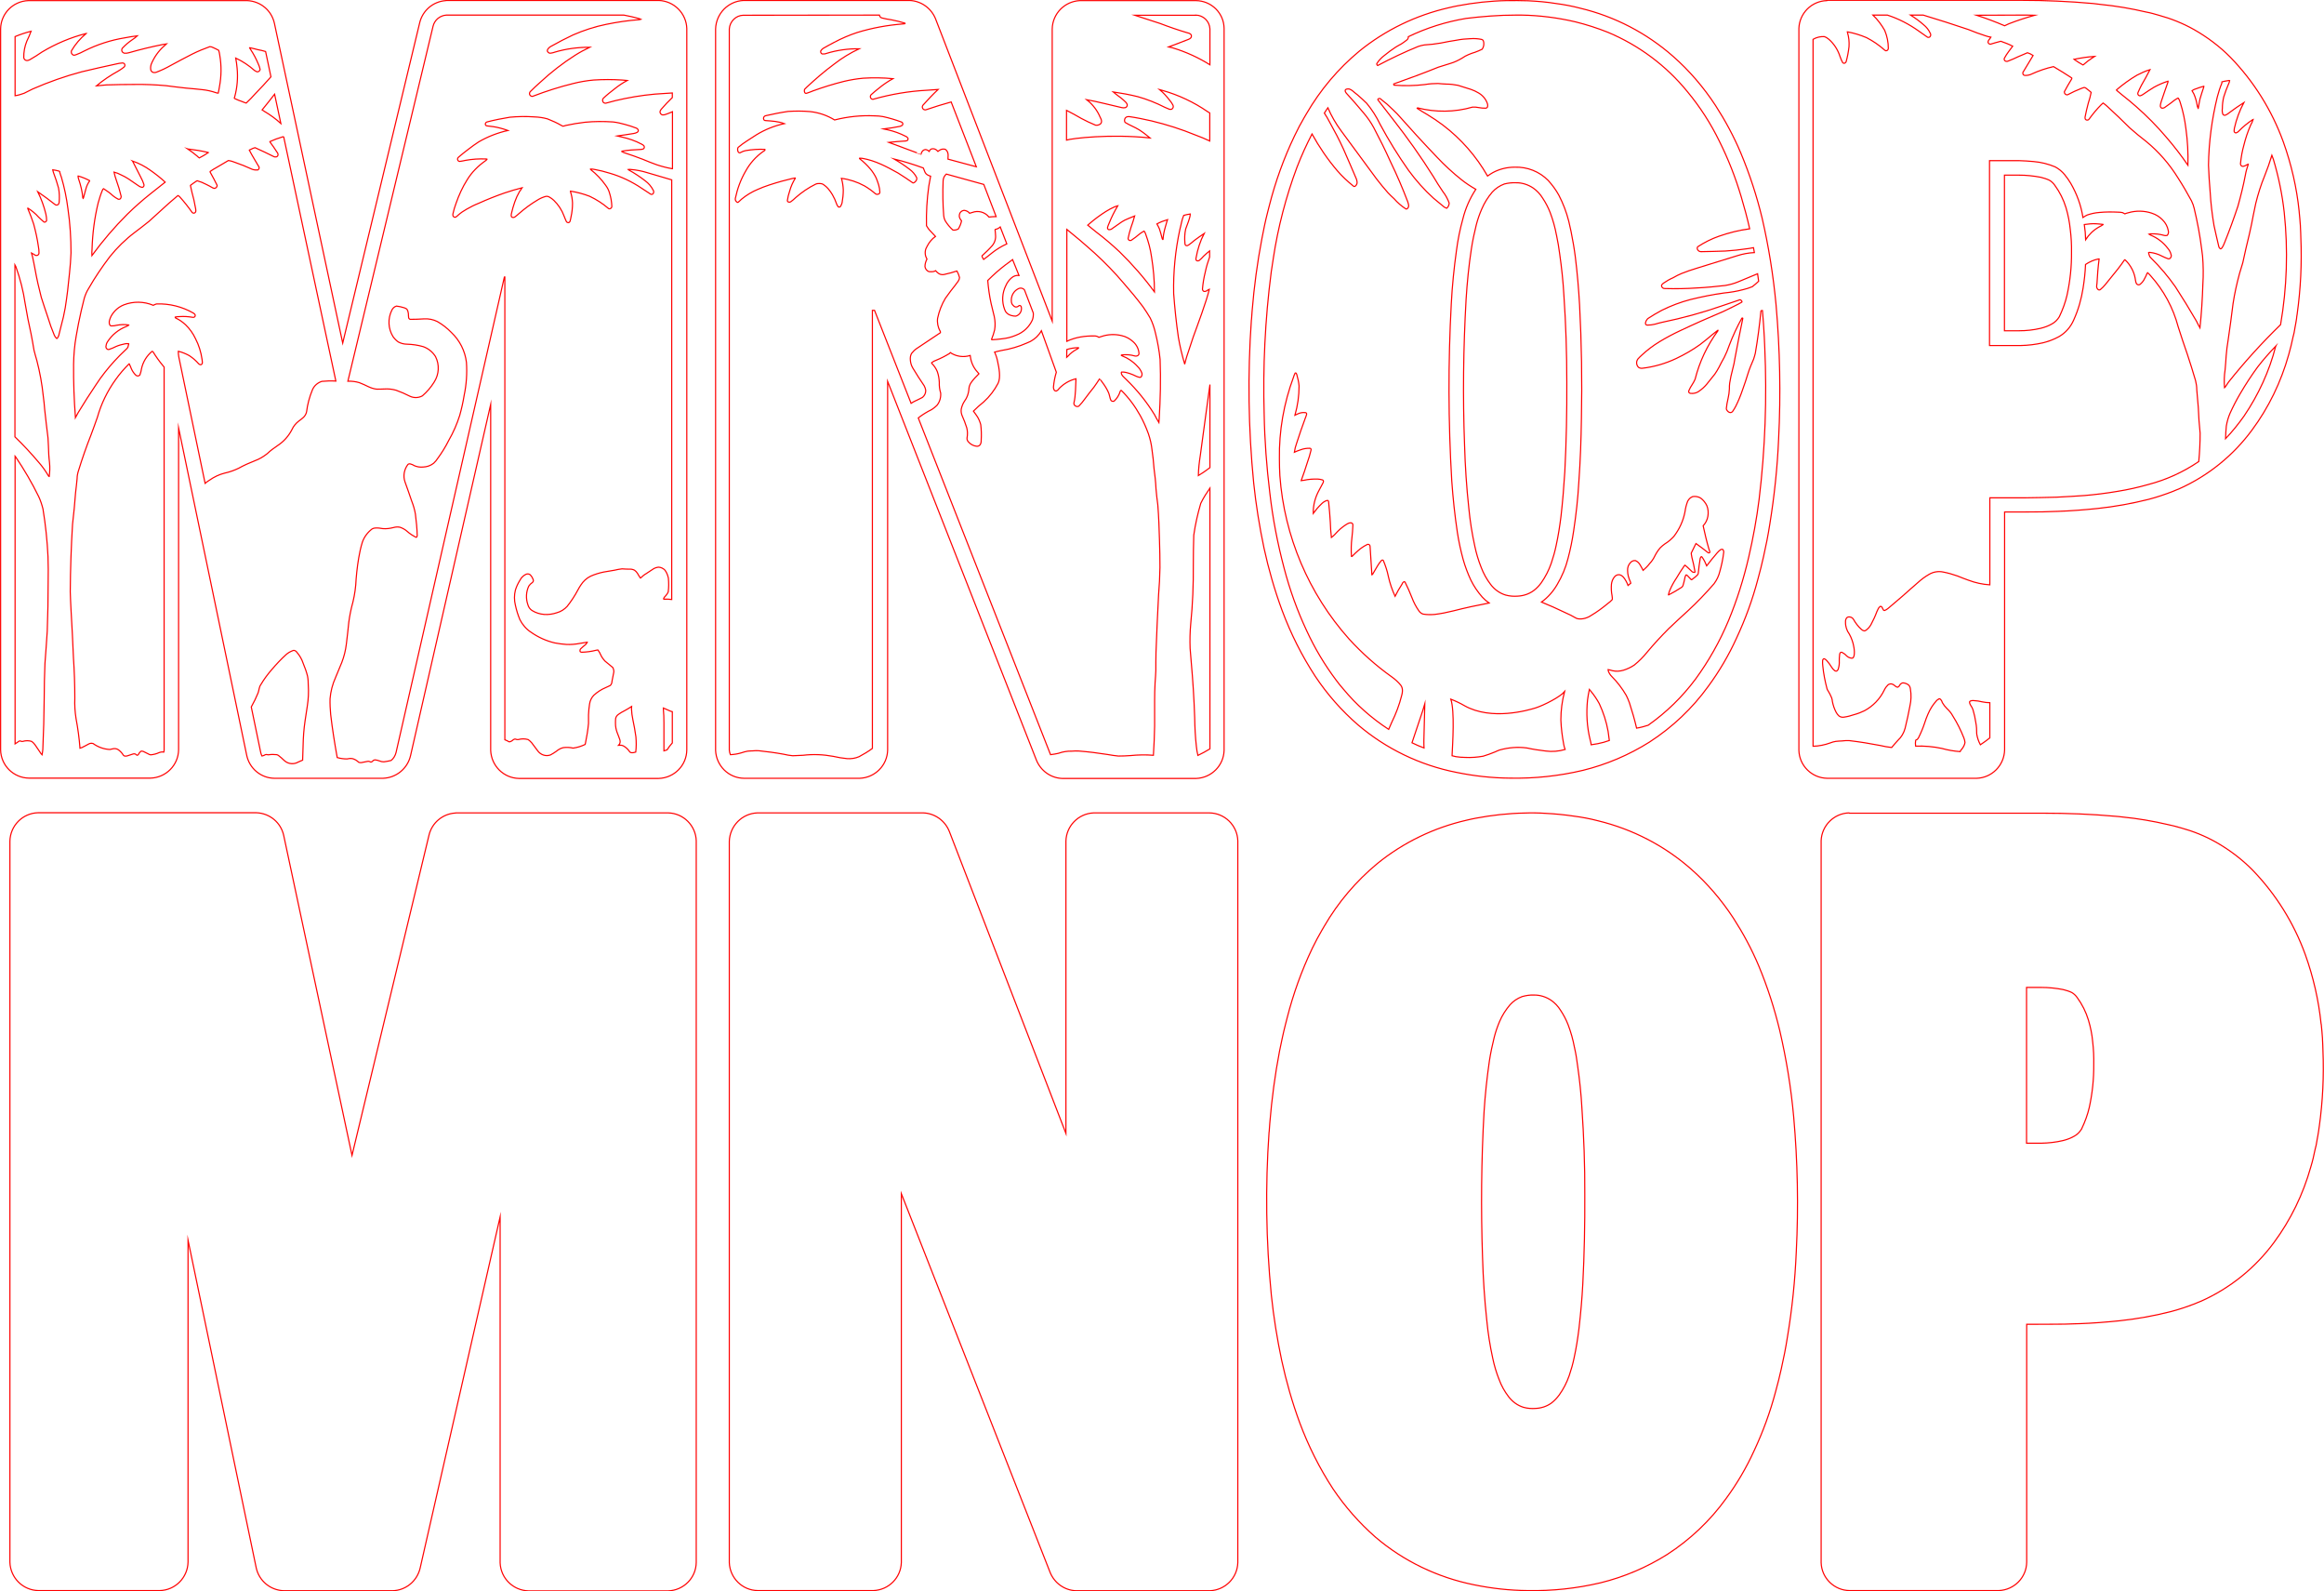 <?xml version="1.0" encoding="utf-8"?>
<!-- Generator: Adobe Illustrator 25.2.3, SVG Export Plug-In . SVG Version: 6.00 Build 0)  -->
<svg version="1.1" id="Layer_1" xmlns="http://www.w3.org/2000/svg" xmlns:xlink="http://www.w3.org/1999/xlink" x="0px" y="0px"
	 viewBox="0 0 1525.1 1043.9" style="enable-background:new 0 0 1525.1 1043.9;" xml:space="preserve">
<style type="text/css">
	.st0{fill:none;stroke:#FF0000;stroke-width:0.75;stroke-miterlimit:11.34;}
</style>
<path class="st0" d="M934.4,485.9c0,1.6,0,3.2,0.1,4.8c-2.7-1-5.3-2.1-7.9-3.4c1.9-5.9,7.7-22.7,8.4-25.3L934.4,485.9z M885.5,58.4
	c1.8,0.6,2.5,1.7,5.3,3.8c2,1.7,4.4,3.9,6.1,5.6c3.5,4.2,6.4,8.8,8.8,13.8c5.6,10.4,11.8,20.5,18.6,30.1
	c4.9,6.7,10.4,12.9,16.5,18.4c2.1,1.8,4.2,3.5,6.3,5.2c0.6,0.6,1.4,1,2.2,1.3h0.1c1-0.8,1.6-2.1,1.6-3.4c-1-2.8-2.4-5.3-4.2-7.6
	c-2.2-3.2-4.2-6.4-6.2-9.8c-8.1-12.9-16.9-25.3-26.3-37.3l-10-12.9c-0.5-0.8,1.1-1.3,1.6-0.8c2,1.8,3.8,2.9,5.7,4.8s3.6,3.3,5.3,5.1
	c8.5,9.6,17.2,19.1,26.1,28.4c5,5.3,10.4,10.3,16.2,14.9c2.9,2.3,6.1,4.4,9.3,6.2c-3.9,5.9-6.8,12.5-8.5,19.4
	c-1.9,6.8-3.3,13.7-4.2,20.7c-1.6,11.5-2.8,23.2-3.4,34.8c-2.1,38.7-2,77.5,0.3,116.3c0.8,11.4,2,22.7,3.7,34
	c0.9,5.9,2.2,11.8,3.8,17.7c1.3,4.6,3,9.1,5,13.4c2,4.1,4.6,7.9,7.6,11.3c1.3,1.4,2.8,2.7,4.4,3.8l0,0c-7.9,1.5-15.8,3.2-23.6,5.2
	c-4,1-8,1.8-12.1,2.3c-2.5,0.2-5,0.2-7.5-0.2c-1.1-0.3-2-1-2.7-1.9c-2-2.8-3.6-5.9-4.8-9.1c-1.3-3.4-2.8-6.7-4.4-9.9
	c-0.1-0.1-0.4-0.5-0.6-0.4c-0.7,0.3-1.2,0.9-1.4,1.6c-1.7,2.6-3.2,5.2-4.6,8c-1.9-4.2-3.4-8.5-4.4-13c-0.7-3.6-1.9-7.1-3.3-10.5
	c-0.4-0.6-1.1-0.2-1.4,0.2c-0.9,1.1-1.8,2.2-2.5,3.5c-1,1.7-2.1,3.5-3.1,5.3c-0.1,0.1-0.3,0.5-0.5,0.5c-0.4-6.2-0.8-12.6-1.2-18.8
	c0-0.7-0.6-1.3-1.3-1.3c-0.3,0-0.6,0.1-0.9,0.3c-2,1-3.9,2.3-5.6,3.8c-1.3,1.2-2.7,2.4-3.9,3.7c-0.1,0.2-0.3,0.3-0.5,0.2
	c-0.3-4.1-0.2-8.3,0.3-12.4c0.3-2.5,0.5-5,0.6-7.6V344c-0.2-0.7-0.9-1.1-1.7-1c-0.9,0.1-1.7,0.5-2.5,1c-2.9,1.8-5.4,4.1-7.6,6.6
	c-0.7,0.8-1.5,1.4-2.3,2c-0.4-3.4-0.6-6.8-0.7-10.1c-0.3-4.4-0.6-8.8-1.1-13.1c0-0.6-0.4-1.3-1-1.1c-1.3,0.4-2.5,1.1-3.5,2.1
	c-2.1,2-3.9,4.1-5.6,6.4c-0.1-5.4,1.3-10.6,3.9-15.3c0.8-1.5,1.6-3,2.4-4.5c0.4-0.6,0.8-1.9-0.4-2.2c-0.9-0.3-1.8-0.4-2.8-0.5
	c-3.1-0.1-6.2,0.1-9.3,0.8l-1.7,0.2c1.5-4,2.8-8,4.1-12.1c0.9-2.5,1.7-5.1,2.3-7.7c0.2-0.5,0.1-1.4-0.6-1.4
	c-2.2-0.1-4.5,0.3-6.5,1.1c-1.3,0.4-2.5,0.9-3.8,1.5c0.3-2,0.8-4,1.5-5.9c1.8-5.5,3.6-11,5.7-16.5c0.3-0.7,0.6-1.5,0.8-2.3
	c0.2-0.5,0-1-0.4-1.2c-0.1-0.1-0.3-0.1-0.4-0.1c-1.7-0.2-3.5,0.1-5.1,0.9l-1.7,0.8c1.8-6.3,2.7-12.7,2.7-19.2
	c-0.2-2.5-0.8-5-1.5-7.5c-0.1-0.3-0.3-0.6-0.4-0.9c-0.2-0.2-0.5-0.2-0.6-0.1c0,0,0,0-0.1,0.1c-0.4,0.8-0.8,1.7-1,2.5
	c-6.4,17.2-9.6,35.4-9.3,53.7c0,3.7,0.1,7.4,0.3,11.1c2.9,39.7,18.9,77.4,45.4,107.1c8.4,9.2,17.7,17.5,27.8,24.7
	c2.3,1.6,4.4,3.5,6.2,5.7c0.8,1.2,1.6,3,0.5,6.8c-1.5,6-3.7,11.8-6.4,17.3c-0.7,1.6-1.4,3.2-2.1,4.8c-11.2-7.3-21.3-16.2-29.8-26.5
	c-1.6-1.8-3.2-3.8-4.6-5.7c-7.6-10.1-14.1-21-19.4-32.5c-6.2-13.2-11.1-26.9-14.8-41c-4.3-16.2-7.5-32.8-9.4-49.5
	c-2.1-17.1-3.4-34.3-3.7-51.5c-0.9-31.1,0.6-62.2,4.6-93.1v-0.1l0.7-4.5v-0.1l0.7-4.5v-0.1c3.1-20.4,8.3-40.3,15.5-59.6
	c2.9-7.5,6.2-14.8,9.9-21.9c4.7,8.5,10.2,16.6,16.5,24c3.3,3.8,6.9,7.2,10.8,10.3c0.3,0.2,0.8,0.2,1.1-0.1c1-0.8,1.4-2,1.1-3.2
	c-0.1-0.7-0.3-1.4-0.6-2c-2.7-6.5-5.6-12.9-8.4-19.4c-2.7-5.9-5.7-11.6-8.9-17.3c-1.1-2.1-2.2-4.1-3.5-6c0.8-1.2,1.5-2.4,2.3-3.5
	c2.3,5.3,5.2,10.4,8.7,15.1c7.7,10.5,15.4,21,23.2,31.5c2.4,3.1,4.9,6.2,7.5,9.1c1.3,1.4,2.7,2.7,4.1,4c2.2,2.5,4.8,4.8,7.6,6.6
	c0.1,0.1,0.2,0.1,0.3,0.1c0.4,0,0.7-0.1,0.9-0.4c0.7-0.7,0.9-1.7,0.6-2.6c-0.1-0.6-0.3-1.2-0.5-1.8c-3.4-8.9-7.1-17.6-11.3-26.2
	c-3.4-7.6-7.1-15-11-22.4c-1.9-3.5-4.2-6.8-6.8-9.8c-4.5-5.3-6.5-7.7-11.2-12.8C882,59.2,882.8,58.1,885.5,58.4z M1044,453.5
	c2.1,2.5,3.9,5.2,5.5,8.1c2.7,5.8,4.7,11.9,5.8,18.2c0.3,2,0.5,3.9,0.8,6c-2.5,0.9-5,1.6-7.6,2.1l-4.3,0.7c-0.1-1.1-0.4-2.2-0.7-3.3
	c-2.1-8.5-2.6-17.4-1.7-26.1c0.3-2.3,0.7-4.6,1.2-6.9L1044,453.5z M994.8,9.9h3.5h0.2c11.8,0.2,23.6,1.7,35.2,4.4
	c7.3,1.8,14.5,4.1,21.5,6.9c20.3,8.5,38.3,21.9,52.2,39c8.3,10,15.3,20.9,21,32.6c5.8,11.6,10.5,23.7,14.2,36.1
	c2.1,7,4,14.1,5.6,21.2c-6.9,0.9-13.6,2.6-20.2,4.9c-4.9,1.7-9.6,4.1-13.9,6.9c-0.4,0.5-0.4,1.2-0.1,1.8c0.4,0.9,1.3,1.4,2.2,1.4
	h0.6c5.1-0.1,10.2-0.2,15.4-0.4c4.8-0.3,9.5-0.8,14.2-1.5c1.5-0.2,2.9-0.4,4.3-0.7c0.2,1.1,0.4,2.1,0.6,3.2
	c-3.9,0.2-7.7,0.9-11.4,2.1c-8.8,2.7-17.8,5.5-26.5,8.2c-3.3,1-6.6,2.1-9.8,3.4c-1.9,0.8-3.8,1.7-5.6,2.8c-2.3,1-4.4,2.2-6.4,3.6
	l-0.8,0.7c-0.3,0.3-0.5,0.8-0.4,1.2c0.2,1,1.2,1.7,2.2,1.6c7.1,0.2,14.1,0.1,21.2-0.4c6.1-0.3,12.2-0.9,18.3-1.6
	c3-0.5,6-1.3,8.8-2.5c4.2-1.7,8.3-3.4,12.5-5.2c0.2,1.6,0.5,3.3,0.7,4.9c-1.3,1.3-2.8,2.5-4.2,3.6c-1.9,0.8-3.9,1.4-5.9,1.9
	c-4.1,1.1-8.3,1.8-12.5,2.2c-7.4,1-14.8,2.5-22.1,4.3c-6.5,1.7-12.9,4.1-18.9,7.1c-3,1.6-5.9,3.3-8.8,5.2c-0.9,0.4-3.3,4.2-0.7,4.5
	c1.7,0,3.4-0.2,5-0.6c1.6-0.5,3.3-0.9,5-1.3c13.1-2.7,26-6.2,38.6-10.6l12.1-4.1c0.7-0.2,1.8,1.1,1.4,1.5c-1,0.8-11,5.6-12.3,6.2
	c-9.5,4-19,8.2-28.3,12.6c-4.5,2.1-9,4.5-13.3,7.1c-4.3,2.6-8.3,5.6-11.9,9c-0.9,0.8-1.7,1.6-2.5,2.5c-1.2,1.7-1,4,0.5,5.4
	c0.7,0.5,1.6,0.7,2.5,0.6c7.7-0.9,15.2-3.1,22.2-6.4c5.5-2.6,10.7-5.6,15.6-9.1c2.9-2.2,5.7-4.5,8.4-6.8l3.3-2.6h0.1v0.1v0.1v0.1
	c-7,9.5-12.1,20.3-15,31.8c-0.5,1.2-1.2,2.4-1.9,3.5c-0.9,1.3-1.6,2.6-2.2,4c-0.4,1.3,0.5,1.7,1.2,1.8c2,0.2,4.1-0.3,5.7-1.6
	c1.8-1.3,3.4-2.7,4.8-4.4l5.3-6.6c1-1.5,2-3,2.8-4.6c1.1-2.2,2.2-4.3,3.4-6.4c1.3-2.6,2.4-5.2,3.3-7.9c2.3-6.1,5.1-12.1,8.3-17.9
	c0.1-0.1,0.3-0.1,0.5,0c0.1,0,0.1,0.1,0.1,0.2c-1.8,8.6-3.5,17.3-5.1,25.9c-0.4,2.6-0.9,5.1-1.6,7.6c-0.8,2.9-1.4,5.9-1.9,8.9
	c-0.2,1.3-0.2,2.5-0.2,3.8c-0.1,2.2-0.4,4.4-0.9,6.5c-0.5,2.1-0.9,4.2-1.1,6.4c-0.1,1.1,2.2,3.9,4,2.1c0.8-1.1,1.5-2.3,2.2-3.6
	c1.8-3.6,3.3-7.3,4.6-11.2c1.2-3.3,2.3-6.6,3.3-9.9s2.4-6.6,3.8-9.8c0.4-1.3,0.8-2.5,1.1-3.8c1.6-9.2,2.8-18.5,3.7-27.8
	c0.2-0.3,0.5-0.4,0.8-0.3c0.1,0,0.1,0.1,0.2,0.1c0.5,5.8,0.9,11.5,1.2,17.3c0.1,1.7,0.3,5.4,0.3,6.7c1.5,33.3,0.3,66.7-3.7,99.8
	c-1.6,12.7-3.9,25.3-6.8,37.8c-3.3,14.3-7.7,28.3-13.3,41.8c-5.7,13.6-12.9,26.4-21.6,38.3c-8.7,11.7-19.2,21.9-31.1,30.3
	c-2.5,0.8-5,1.5-7.6,1.9c-1.3-5.6-2.9-11.1-4.7-16.6c-0.6-1.7-1.3-3.3-2.1-4.9c-2.6-4.5-5.8-8.7-9.5-12.4c-1-1-1.7-2.1-2.2-3.4
	c-0.1-0.4-0.2-0.7-0.2-1.1c1,0.2,1.9,0.4,2.8,0.7c2.4,0.6,4.9,0.4,7.3-0.3c2.5-0.8,4.9-1.9,7.1-3.4c3.1-2.5,5.8-5.2,8.3-8.3
	c4.5-5.4,9.3-10.6,14.3-15.6c4.1-3.9,8.3-7.8,12.5-11.6c6.1-5.6,11.8-11.6,17.2-17.8c1.8-2.4,3.1-5.1,3.8-8
	c1.2-4.2,2.1-8.5,2.6-12.9c0-0.5-0.2-1.1-0.5-1.5c-0.4-0.3-0.9-0.3-1.4-0.1c-0.9,0.6-1.7,1.4-2.4,2.2c-2.4,2.8-4.7,5.6-6.9,8.5
	c-0.8-2-1.8-4-3.1-5.8c-0.1-0.2-0.4-0.3-0.6-0.1c0,0,0,0,0,0c-0.3,0.4-0.6,0.9-0.6,1.4c-0.5,3-0.9,6.1-1.2,9.1
	c0,0.4-0.1,0.8-0.3,1.1c-1.2,1.3-2.6,2.4-4,3.4l-0.2,0h-0.1c-0.9-1-1.9-2-2.8-2.9c-0.1-0.1-0.6-0.4-0.8-0.1
	c-0.2,0.4-0.4,0.9-0.5,1.3c-0.3,1.8-0.8,3.6-1.3,5.4c-0.2,0.7-0.8,1.3-1.4,1.6c-2.6,1.7-5.3,3.3-8.1,4.7l-0.1-0.1
	c0.2-1.1,0.6-2.2,1-3.2c1.2-2.7,2.6-5.3,4.3-7.8c1.6-2.8,3.4-5.5,5.2-8.1c0.1-0.1,0.3-0.2,0.4-0.3c0.5,0.4,1,0.8,1.5,1.3
	c1.1,1.1,2.2,2.1,3.3,3.1c0.5,0.3,1.1,0.4,1.6,0.2c0.3-0.1,0.2-0.4,0.1-0.5c-0.5-3.1-1.2-6.2-2-9.2l-0.4-2.3c0-0.2,0-0.4,0-0.6
	c0.9-1.9,1.8-3.8,2.8-5.7l0.3-0.5c2.7,1.9,5.3,3.9,7.8,5.9c0.3,0.4,1.3,0.3,1.3-0.3c-0.1-0.6-0.3-1.3-0.6-1.9
	c-1.5-5.1-2.7-10.2-3.8-15.3v-0.1l0.1-0.1c1.6-1.7,2.6-3.8,3-6.1c0.4-2.4,0.2-4.8-0.7-7c-0.9-1.9-2.3-3.6-4-4.9
	c-1.6-1-3.5-1.3-5.3-1c-1.5,0.6-2.6,1.7-3.3,3.1c-0.8,2.1-1.4,4.4-1.7,6.7c-1.1,6-3.7,11.6-7.4,16.4c-1.7,1.8-3.6,3.5-5.8,4.8
	c-1.1,0.8-2.1,1.6-3,2.5c-1.5,1.7-2.7,3.6-3.7,5.6c-0.8,1.7-1.9,3.3-3.2,4.7c-1.3,1.7-2.8,3.2-4.4,4.6c-0.7-1.4-1.5-2.8-2.3-4.1
	c-0.7-1-1.6-1.8-2.7-2.3c-1.3-0.2-2.6,0.4-3.4,1.4c-1.3,1.4-1.9,3.2-1.8,5.1c0,2.5,0.7,5,1.8,7.3c0.1,0.3,0.2,0.7,0.3,1l-1.8,1.5
	c-0.7-1.9-1.7-3.8-3-5.4c-0.6-0.7-1.5-1.3-2.4-1.6c-1.4-0.3-2.9,0.4-3.7,1.6c-1,1.3-1.6,2.9-1.8,4.6c-0.2,2.5-0.1,5,0.4,7.5l0.2,1.8
	c0,0.3,0,0.5-0.1,0.8c-0.8,0.9-1.7,1.7-2.7,2.4c-3.5,2.9-7.1,5.6-11,7.9c-3.4,2.4-7.8,2.9-9.9,1.9c-2.4-1.4-4.9-2.7-7.5-3.8
	c-5-2.4-10.1-4.7-15.3-6.8c4.2-3,7.7-7,10.3-11.5c3.2-5.4,5.6-11.1,7.1-17.1c1.6-6,2.8-12,3.7-18.1c1.6-10.6,2.8-21.3,3.4-32
	c1-13.9,1.5-27.8,1.7-41.8c0.5-24.8,0.1-49.6-1.2-74.3c-0.6-10.6-1.5-21.1-2.8-31.6c-0.7-5.6-1.7-11.2-2.8-16.7
	c-0.5-2.2-1-4.5-1.5-6.7c-1.5-6-3.7-11.7-6.5-17.1c-1.9-3.5-4.3-6.7-7-9.7c-5.8-5.9-13.8-9-22-8.7c-5,0-10,1.2-14.4,3.6
	c-1.2,0.7-2.3,1.4-3.4,2.2c-7.4-13-17.4-24.4-29.4-33.5c-3.2-2.4-6.6-4.7-10.1-6.8c-2.3-1.3-4.5-2.7-6.7-4.1v-0.1l0.3-0.2
	c11.8,3,24.3,2.9,36-0.5c1.4-0.1,2.8,0,4.1,0.3c1.5,0.3,3,0.4,4.5,0.4c0.6,0,1.1-0.4,1.3-0.9c0.2-0.8,0.1-1.7-0.2-2.4
	c-1-2.8-3.1-5.2-5.7-6.7c-1.5-0.9-3.2-1.7-4.9-2.3c-2.8-0.9-5.7-1.8-8.6-2.7c-2.5-0.5-5-0.8-7.5-0.8c-1.9-0.1-3.8-0.2-5.6-0.4
	c-2.9,0-5.8,0.2-8.7,0.7c-6.7,0.8-13.4,0.9-20.2,0.4c-0.2-0.2-0.3-0.5-0.2-0.8c9.9-3.5,19.7-7.1,29.3-11c2.6-0.8,5.1-1.6,7.7-2.4
	c2.8-0.8,5.5-2.1,8-3.6c1.2-0.9,2.6-1.6,4-2.2c1.4-0.6,2.9-1.2,4.4-1.6c1.6-0.6,3.1-1.2,4.7-2c1.1-1.6,1.4-3.7,0.7-5.6
	c-0.2-0.4-0.6-0.7-1-0.8c-2.4-0.5-4.9-0.7-7.4-0.5c-3.1,0.1-6.2,0.4-9.2,1c-3.5,0.5-7,1.2-10.5,1.9c-3.5,0.6-7,1-10.6,1.2
	c-1.4,0.2-2.7,0.6-4,1c-9.1,3.7-17.9,7.9-26.6,12.5c-0.2-0.1-0.4-0.3-0.5-0.6c-0.1-0.2-0.1-0.4-0.1-0.6c1.3-2.1,3-3.9,5-5.4
	c2.4-2,4.9-3.8,7.5-5.5c1.2-0.7,2.5-1.5,3.7-2.1c1.3-0.8,2.4-1.7,3.6-2.6c0.5-0.4,0.8-0.9,0.9-1.5c0-0.2,0-0.4,0-0.6
	c12-5.8,24.8-9.8,37.9-12C972.6,10.8,983.7,9.9,994.8,9.9z M994.7,119.9c4.1-0.1,8.1,1.2,11.5,3.5c2.4,1.7,4.5,3.9,6.1,6.5
	c2,3,3.7,6.2,5,9.6c1.8,4.8,3.2,9.7,4.1,14.7l0.1,0.2v0.2c0.8,3.9,1.5,7.8,2,11.8c1.3,9.1,2.3,18.3,2.8,27.5
	c1.3,18.9,1.9,37.8,1.9,56.8c0.1,19.6-0.3,39.1-1.3,58.7c-0.6,9.8-1.4,19.5-2.5,29.2c-0.8,6.5-1.8,12.9-3.2,19.3
	c-0.8,3.9-1.9,7.8-3.2,11.6c-1.6,4.6-3.8,8.9-6.6,12.9c-1.4,1.9-3.1,3.7-5,5.1c-3,2.2-6.6,3.4-10.4,3.6c-2.7,0.2-5.3,0-7.9-0.7
	c-4-1.2-7.4-3.7-9.9-7c-2.6-3.4-4.7-7.2-6.2-11.2c-1.8-4.5-3.2-9.2-4.2-14c-1.8-8.2-3.1-16.4-3.9-24.8c-1.5-13.8-2.4-27.6-2.8-41.5
	c-1.2-31.8-0.8-63.6,1-95.4c0.7-11.2,1.8-22.3,3.5-33.4c0.8-5.2,1.9-10.4,3.2-15.6c0.9-3.5,2.1-7,3.6-10.4c1.7-4,4-7.7,6.9-11.1
	c2.2-2.4,4.9-4.2,7.9-5.3C989.6,120.1,992.1,119.8,994.7,119.9z M988.6,0.4c-10.7,0.2-21.4,1.4-32,3.4c-2,0.4-4,0.8-6,1.3
	c-21.4,4.9-41.5,14.6-58.5,28.4c-14,11.6-25.7,25.5-34.8,41.2l-1.7,2.9l-0.1,0.2l-2.8,5c-0.9,1.9-1.9,3.7-2.8,5.6
	c-0.1,0.2-0.3,0.5-0.4,0.8c-7,14.6-12.5,29.9-16.5,45.6c-0.4,1.4-0.8,2.9-1.1,4.3c-1.5,5.8-2.7,11.7-3.8,17.5
	c-3,15.6-5.1,31.4-6.4,47.3l-0.4,5.5c0,0.2-0.1,0.4-0.1,0.6c-2.5,35.5-2,71.2,1.5,106.7c1.5,14.4,3.8,28.7,6.8,42.9
	c3,13.8,6.9,27.4,11.8,40.7c5.7,15.3,13,29.9,21.9,43.5c7.8,11.7,17.2,22.4,27.8,31.6c18.5,15.8,40.8,26.6,64.7,31.3
	c11.6,2.4,23.4,3.7,35.3,3.8c16,0.3,32.1-1.4,47.7-5.1c15.5-3.8,30.3-10.1,43.8-18.6c15-9.7,28.1-22.1,38.5-36.5
	c7.3-9.9,13.5-20.5,18.6-31.7c5.8-12.4,10.5-25.3,14-38.6l2-7.6l1.7-7.2c1.6-7,3-14.1,4.1-21.2c3-18.5,5-37.2,5.8-56
	c1.5-29.4,0.9-58.9-1.7-88.3c-1.8-19-4.8-37.9-9.1-56.5c-3.5-14.6-8.2-28.9-14-42.8c-4.6-10.9-10.2-21.3-16.6-31.2
	c-7.8-11.9-17.1-22.8-27.8-32.2c-17.4-15.3-38.3-26.2-60.9-31.6c-5.3-1.4-10.6-2.4-16-3.1c-6.1-1-12.2-1.5-18.3-1.8
	C998,0.4,993.3,0.3,988.6,0.4z M1026.7,453.8c-1.6,6.1-2.4,12.3-2.4,18.5c0.2,5.4,0.9,10.9,1.9,16.2c0.2,1.1,0.5,2.2,0.9,3.2
	c-4.2,1.2-8.5,1.6-12.8,1c-4.1-0.5-8.3-1.1-12.3-2c-6-0.8-12-0.3-17.8,1.3c-1.1,0.4-2.1,0.8-3.1,1.3c-2.6,1.1-5.2,2-7.8,2.8
	c-3.9,0.7-7.9,1-11.8,0.8c-2,0-4.1-0.2-6.1-0.5l-2.5-0.6c0.4-8.4,1.8-29.1-0.8-37.1c3.1,1.2,6.1,2.6,9,4.3c17.7,9.9,41.6,3,46.7,1.4
	C1013.6,462.5,1023.8,457.2,1026.7,453.8L1026.7,453.8z"/>
<path class="st0" d="M784.7,9.9c5,0.1,9,4,9.3,9v23.6c-7.5-4.7-15.6-8.4-24.1-11c-1-0.3-2-0.5-3-0.7c4.4-1.6,8.7-3.3,13.1-5
	c0.6-0.2,1.1-0.6,1.5-1c0.4-0.6,0.5-1.5,0.1-2.1c-0.6-0.6-1.3-1-2.1-1.1c-6.1-1.8-12.2-3.9-18.2-6.2l-16.6-5.4H784.7z M708.7,157.6
	c3.2,2.8,6.5,5.6,9.7,8.5c6.8,6.2,13.2,12.8,19.1,19.8c4.4,5,8.6,10.1,12.6,15.4c1.7,2.4,3.2,4.8,4.7,7.3c1.6,3.2,2.7,6.6,3.5,10.1
	c1.4,5.6,2.4,11.3,3,17.1c0.5,13,0.2,26-0.6,39l-0.2,2.4c-1-1.7-2-3.4-2.9-5.2c-5.2-8.5-11.5-16.3-18.7-23.2
	c-0.8-0.7-1.5-1.5-2.2-2.2c-0.5-0.6-1.2-1.9-0.7-2.5c0.9-0.1,1.8,0,2.7,0.2c2.2,0.5,4.4,1.3,6.4,2.3c0.8,0.4,1.6,0.7,2.5,0.9
	c0.6,0.2,1.2,0,1.5-0.6c0.4-0.8,0.5-1.7,0.1-2.5c-0.6-1.5-1.5-2.8-2.7-4c-2.8-3.1-6.2-5.4-10-6.9c-0.3-0.1-1-0.4-0.6-0.6
	c2.9-0.4,5.9-0.2,8.7,0.6c1.2,0.4,3.2-0.2,2.8-2.1c-0.3-2.8-1.7-5.4-3.9-7.3c-2.1-1.9-4.6-3.3-7.4-3.9c-4.4-1.1-9.1-0.9-13.4,0.6
	l-1.6,0.5c-0.8-0.6-1.8-0.9-2.8-0.9c-6.3-0.1-12.5,0.8-18.2,3.5v-73.4L708.7,157.6z M645.6,121l8.1,21.1c-1.6,0-3.1,0.1-4.7,0.3
	c-2.6-3.3-7.1-4.5-11-3l-1.7,0.5c-0.9-1.1-2.1-1.7-3.5-1.9c-1.6,0.1-3,1.3-3.2,2.9c-0.2,0.9,0,1.9,0.5,2.7c0.3,0.4,0.5,0.9,0.9,1.3
	c-0.4,1.9-1.1,3.6-2.1,5.3c-1.1,0.6-2.4,0.9-3.6,0.7c-2-1.8-3.7-3.9-5.1-6.2c-0.5-1-0.8-2.1-0.9-3.2c-0.6-7.5-0.7-15.1-0.4-22.7
	c0-1.8,0.8-3.5,2.1-4.6L645.6,121z M693.2,244.2c-1,3.2-1.6,6.5-1.9,9.9c0,0.6,0.2,1.2,0.5,1.8c0.4,0.5,0.9,0.7,1.5,0.6
	c0.7-0.4,1.3-0.9,1.7-1.6c3-3.1,6.8-5.4,11.1-6.4c-0.2,3.8-0.2,11.5-1.3,15.6c-0.6,2.1,2.2,3.2,3.2,2.3c1.5-1.5,2.8-3.1,4-4.8
	c1.9-2.5,3.8-5.1,5.8-7.5c1.3-1.8,2.6-3.7,3.8-5.6c0.1,0,5.9,7.1,6.6,11.5c0.2,0.9,0.4,1.7,0.8,2.6c0.5,0.7,1.4,0.9,2.2,0.5
	c1.8-1.7,3.2-3.9,3.9-6.3c0.1-0.2,0.3-0.8,0.7-0.7c5,4.9,9.1,10.5,12.5,16.6c2.1,3.8,3.8,7.7,5.3,11.8c1.2,3.5,2,7,2.4,10.7
	c0.6,4,1,8,1.3,12.1c0.6,4.4,1.1,8.8,1.3,13.3c0.3,3.6,0.7,7.1,1.2,10.7c0.6,7.8,0.9,15.6,1.1,23.4c0.2,5.9,0.3,11.7,0.3,17.6
	c-0.1,6-0.4,12-0.9,17.9c-0.7,12.6-1.2,25.2-1.7,37.8c-0.1,4-0.1,7.9-0.1,11.9c-0.1,2.7-0.3,5.4-0.5,8.1c-0.2,3.9-0.3,7.7-0.3,11.6
	c0,5.6,0,11.1,0,16.7c-0.1,6.4-0.4,12.8-0.8,19.2c-5-0.4-10.1-0.3-15.1,0.2c-2.6,0.2-5.3,0.3-7.9,0.3c-2.3-0.2-4.7-0.6-7-1
	c-6.3-1-12.7-1.8-19.1-2.3c-1.5-0.1-3,0-4.4,0.1c-3-0.1-6,0.4-8.8,1.4c-1.7,0.4-3.5,0.7-5.2,0.9l-86.8-220.9l0.1-0.1
	c2.7-2.1,5.6-3.9,8.7-5.4c1.2-0.8,2.4-1.7,3.4-2.7c1.9-2.3,2.7-5.2,2.5-8.1c-0.7-2.3-1-4.6-0.9-7c-0.1-2.4-0.5-4.8-1.3-7.1
	c-0.8-2-2.1-3.9-3.7-5.5c0-0.1,0-0.2,0-0.4c0.9-0.7,1.9-1.2,3-1.6c3-1.2,5.9-2.7,8.7-4.4c0.2-0.2,0.3-0.4,0.5-0.6
	c3.8,2.6,8.7,3.3,13.1,1.9c0.1,0.3,0.1,0.6,0.1,0.9c0.5,3.7,2.1,7.2,4.6,9.9l1,1.2c-1.9,1.8-3.7,3.8-5.2,5.9
	c-0.9,1.4-1.4,2.9-1.4,4.6c-0.3,2.7-1.2,5.3-2.8,7.4c-1.1,1.6-1.8,3.4-2.2,5.3c-0.2,1.4,0,2.8,0.5,4.1c1.2,2.6,2.2,5.3,3.1,8.1
	c0.6,2.2,0.6,4.5,0.2,6.8c-0.1,1,0.3,1.9,1,2.6c1.4,1.6,3.4,2.6,5.6,2.8c2.7-0.2,2.7-3,2.7-4.2c0.2-3.3,0.1-6.7-0.3-10
	c-0.6-2.2-1.5-4.3-2.8-6.1c-0.6-0.9-1.3-1.9-2-2.8c2.1-2.1,4.3-4.1,6.7-6c3.9-3.5,7.1-7.7,9.5-12.3c1.8-3.7,0.6-10.1-0.3-14.1
	c-0.4-2.2-1.1-4.3-2-6.3c1.2-0.3,3.4-0.9,4.7-1.1c5.6-0.9,11.1-2.5,16.3-4.8l2.5-1.1c3-1.6,5.5-4,7.2-7L693.2,244.2z M577.1,9.9
	c0.1,0.9,0.8,1.7,1.7,1.9c2,0.5,4.1,0.9,6.2,1.2c3,0.6,6,1.3,8.9,2.2c0.4,0.4-0.7,0.5-1.3,0.5c-10.2,0.8-20.2,2.6-30,5.6
	c-5.2,1.7-10.3,3.9-15.2,6.5c-2.5,1.3-4.9,2.6-7.3,4c-0.6,0.4-1.1,1-1.5,1.6c-0.2,0.8,0.1,1.6,0.9,2c1,0.1,2,0,3-0.4
	c6.9-2.1,14.1-3.1,21.3-3c-5.7,2.7-11.2,6-16.2,9.9c-6.4,4.7-12.4,9.9-18.2,15.3l-1.3,1.3c-0.5,0.7-0.3,3.2,1.2,2.7s2.9-1,4.3-1.6
	c6.6-2.4,13.4-4.5,20.2-6.2c4.2-1,8.4-1.7,12.7-2.1c6.5-0.4,13.1-0.3,19.5,0.3c-3.3,1.8-6.5,4-9.4,6.4c-1.7,1.3-3.3,2.7-5,4.2
	c-0.6,0.7-0.6,1.8,0.1,2.5c0.5,0.4,1.1,0.6,1.7,0.3c11.4-3.2,23.2-5.2,35-5.8c2.4-0.2,4.8-0.3,7.2-0.5c-3.5,3.3-6.8,6.8-10,10.4
	c-0.6,0.8-0.4,2,0.4,2.6c0.6,0.4,1.4,0.5,2,0.2c5.3-1.8,10.7-3.5,16.2-5l16.5,42.5l-18.6-5c0-0.8,0.1-1.9,0.1-2.7
	c0-1.3-0.5-2.6-1.5-3.5c-0.6-0.4-1.4-0.5-2.1-0.4c-1.1,0.2-2.2,0.7-3,1.5h-0.2c-0.8-1.2-2.2-1.9-3.7-1.7c-0.9,0.2-1.6,0.8-1.9,1.7
	c-0.7-0.6-1.5-1.1-2.5-1.2c-1.2,0.1-2.2,1-2.6,2.2c-0.1,0.3-0.2,0.6-0.2,0.9c0,0.2-17-6.3-21.2-7.8c3.7-0.4,7.3-0.7,11-0.9
	c0.4-0.1,0.8-0.2,1.2-0.4c0.4-0.4,0.5-1,0.3-1.5c-0.4-0.5-0.9-1-1.5-1.2c-3.7-1.9-7.6-3.3-11.6-4.2l-2.8-0.6c3.6-0.4,7.2-1,10.7-1.7
	c0.5-0.2,1.1-0.4,1.5-0.7c0.5-0.5,0.5-1.3,0-1.8c-0.1-0.1-0.3-0.2-0.4-0.3c-4-1.5-8.1-2.7-12.2-3.6c-1.8-0.3-3.7-0.5-5.6-0.5
	c-8.8-0.4-17.6,0.5-26.2,2.7c-4.9-3-10.4-4.9-16.2-5.5c-4.8-0.4-9.5-0.4-14.3-0.1c-4.9,0.7-9.8,1.7-14.7,2.8
	c-2.1,0.5-1.7,3.3-0.2,3.2c4.2,0.3,8.4,0.5,12.4,2c-6.5,1.4-12.7,3.9-18.4,7.4c-4,2.7-8.3,5.1-11.9,8.2c-0.8,1.1-0.2,4.9,2.1,3.1
	c0.9-0.5,1.9-0.8,2.9-1c4.1-0.7,8.3-1,12.5-0.8c0.5,0.2-0.1,0.9-1.1,1.4c-4.8,3.4-8.7,7.8-11.5,12.9c-3.2,5.5-5.4,11.5-6.7,17.7
	c-0.5,1.8,1.4,3.2,1.8,2.7c0.8-0.6,1.4-1.3,2.2-2c3.3-2.7,6.9-4.9,10.8-6.5c8.3-3.8,25.1-7.9,24.6-7.4c-1.7,2.7-3,5.6-3.8,8.6
	c-0.7,2-1.2,4.1-1.5,6.2c0,0.5,0.4,0.9,0.9,1c0.4,0.1,0.9,0,1.3-0.2c1.2-0.9,2.3-1.8,3.3-2.8c4-3.5,8.4-6.5,13.1-8.8
	c1.6-0.7,4.2-0.4,4.8,0.1c1.7,1.1,3.2,2.5,4.4,4.2c1.3,1.7,2.4,3.6,3.3,5.6l1.5,3.8c0.2,0.4,0.5,0.8,0.8,1.2
	c0.5,0.3,1.1,0.2,1.5-0.3c0.4-0.7,0.8-1.5,1-2.3c0.5-2.8,0.8-5.6,0.8-8.5c-0.1-2.6-0.5-5.1-1.2-7.6c5.3,0.7,10.4,2.4,15,4.9
	c2.6,1.5,5.1,3.3,7.4,5.3c0.9,0.6,2.9,0.3,2.8-1.2c-0.1-3.2-1.2-6.2-2.4-9.2c-1-2.1-2.3-4.1-3.8-5.9c-2.1-2.5-4.5-4.8-7.1-6.8
	c-0.1-0.1-0.2-0.1-0.1-0.3c0.7,0,1.3,0,2,0.1c8.5,1.5,15.8,5.4,23.3,9.6c3.3,2,6.6,4.3,9.8,6.5c0.6,0.3,3.2-1.7,2.4-3.6
	c-1.1-2.1-2.7-4-4.7-5.4c-3.2-2.5-6.6-4.7-10.1-6.7c6.5,1.6,12.9,3.6,19.2,5.9c1.2,2.3,0.7,4.2,4.8,5.4c-0.4,2.2-0.8,4.4-1.2,6.6
	c-1.2,8.6-1.7,17.2-1.5,25.9c0.7,1.2,1.5,2.4,2.5,3.4c1.1,1.2,2.3,2.4,3.4,3.6c-2.3,1.6-4.1,3.8-5.4,6.3l-0.9,1.8
	c-0.8,2.3-0.5,4.7,0.7,6.8c-0.8,1.5-1.3,3.2-1.3,4.9c0.2,1.5,1.2,2.8,2.6,3.3c0.9,0.1,1.8,0.1,2.7,0c0.6-0.1,1.2-0.3,1.7-0.6
	c0.8,1,1.8,1.8,2.9,2.3c1,0.3,2,0.4,3,0.1c2.7-0.6,5.4-1.3,8-2.2h0.1c0.7,1.3,1.3,2.8,1.7,4.3c-0.1,0.9-0.4,1.7-0.9,2.4
	c-1.6,2.2-3.2,4.3-4.9,6.4c-1.2,1.6-2.3,3.2-3.5,4.8c-2.4,4-4.1,8.4-5.1,13.1c-0.4,2.9,0.2,5.9,1.7,8.5c0.1,0.2,0.3,0.8,0.1,1
	c-5.2,3.5-10.3,6.9-15.6,10.4c-1.3,0.9-2.4,2-3.3,3.2c-0.7,1.2-0.9,2.7-0.8,4.1c0.1,1.9,0.6,3.7,1.6,5.4c2.4,4,4.9,7.9,7.5,11.7
	c0.5,0.9,0.8,1.9,1,2.9c0.1,1.8-0.7,3.5-2.1,4.7c-1.7,0.9-3.5,1.8-5.3,2.6c-0.7,0.4-1.5,0.8-2.2,1.3l-24-61h-1.4V491
	c-2.7,2-5.7,3.8-8.7,5.4c-2.5,1.1-5.2,1.5-7.9,1.3c-3.1-0.3-6.1-0.8-9.1-1.5c-6.5-1.2-13.2-1.5-19.8-0.7c-2.3,0.1-4.5,0.2-6.8,0.3
	c-2-0.2-4-0.5-6-1c-5.4-1-10.9-1.7-16.4-2.3c-1.3-0.1-2.5,0-3.8,0.1c-1.1,0-2.3,0.1-3.4,0.2c-1.4,0.3-2.8,0.6-4.1,1.1
	c-2.3,0.7-4.8,1.1-7.2,1.2c-0.4-1-0.6-2-0.7-3V19c0.3-4.9,4.3-8.9,9.2-9L577.1,9.9z M707.8,228.1c0.3,0.2-0.7,0.8-1.3,1.1
	c-2.1,1.1-4,2.6-5.6,4.4l-0.9,0.8l0.1-5.1C702.6,228.5,705.2,228.1,707.8,228.1z M708.6,0.4c-10,0.5-17.9,8.6-18.1,18.6v191.7
	L614,12.5c-2.8-7.1-9.5-11.9-17.1-12.2H488c-10.1,0.4-18.1,8.6-18.4,18.7v473.3c0.4,10.1,8.6,18.2,18.7,18.3h75.9
	c10-0.4,18-8.4,18.3-18.4v-242l97.6,248.4c2.8,7,9.4,11.8,16.9,12.1h88c10-0.4,18-8.4,18.3-18.4V18.7C803.2,8.6,795,0.5,784.8,0.4
	h-76H708.6z M727.7,146.8c-0.4,0.8-0.7,1.7-0.9,2.5c-0.1,0.7,0.3,1.3,1,1.4c0.7,0,1.5-0.2,2-0.7c2.1-1.5,4.2-2.9,6.3-4.4
	s6.4-3,8.5-3.9c-0.7,2.5-1.5,5.1-2.4,7.5c-0.8,2.4-1.4,4.8-1.9,7.2c0,0.8,0.6,1.4,1.4,1.4c0.3,0,0.7-0.1,0.9-0.3
	c1.8-1.2,3.5-2.5,5.1-3.9c1-0.8,2-1.4,3.1-2c0.5,0.6,0.8,1.2,1,1.9c1.8,4.9,3.2,10,3.9,15.2c1.2,7.5,1.9,15.1,1.9,22.8
	c-6.9-9.4-14.6-18.2-22.9-26.3c-5-4.7-10.2-9.1-15.6-13.2l-5.3-4.3c4-3.6,13.7-11.1,19.7-12.7C731.3,138.8,729.3,142.7,727.7,146.8z
	 M794,491.3c-2.6,1.6-5.2,3-7.9,4.3c-0.5-2-0.8-4-1-6c-0.7-6.2-1-12.4-1.1-18.7c-0.4-12.3-1.2-24.7-2.3-37l-0.7-8.5
	c-0.2-5.4-0.1-10.7,0.4-16.1c1.3-12.8,1.8-25.7,1.7-38.6c0-6.5,0.1-13.1,0.3-19.6c1-7.1,2.6-14.1,4.6-20.9c1.7-3.5,3.8-6.8,6-10
	L794,491.3z M794,306.8c-2.4,1.9-5,3.6-7.6,5.2c0.1-4.5,0.6-8.9,1.3-13.3c1.7-11.9,5.7-42.8,6.3-46.4V306.8z M668.7,180.7
	c-1.8-0.2-3.6,0.4-4.9,1.6c-1.5,1.3-2.8,2.9-3.6,4.8c-2.6,5-2.9,10.8-0.9,16l0.6,1.3c0.9,1.3,2.2,2.2,3.8,2.6c1,0.3,1.9,0.4,2.9,0.4
	c2.6-0.7,4.2-3.4,3.6-6.1c-0.1-0.2-0.1-0.3-0.3-0.5c-0.3-0.4-0.9-0.5-1.3-0.2c-0.5,0.6-1.4,0.9-2.2,0.8c-1.6-0.6-2.7-2.1-2.7-3.8
	c-0.3-3.4,1.5-6.7,4.6-8.2c1.4-0.7,3-0.4,4,0.8l5.8,15.2c0.1,1.5-0.1,3.1-0.6,4.5c-2.1,4.6-5.9,8.2-10.7,10c-3,1.3-6.2,2.1-9.4,2.4
	c-2.2,0.3-4.3,0.5-6.5,0.6l-0.2-0.3c0.8-2,1.5-4,2-6.1c0.5-2.9,0.4-5.8-0.2-8.7c-0.7-2.9-1.4-5.8-2.1-8.7c-1.1-5-1.8-10.1-2.2-15.1
	l3-2.9c3.6-3.4,7.5-6.6,11.6-9.5l1.7-1.3L668.7,180.7z M765.8,145.2c-0.3,1.2-0.6,2.3-1,3.5c-0.8,2.7-1.4,5.5-1.6,8.4
	c-0.2,0.4-0.5-0.6-0.6-0.8c-0.5-2.1-1.1-4.2-1.8-6.3c-0.5-1.1-1-2.1-1.6-3.1c2.2-1.2,4.6-2.1,7-2.8L765.8,145.2z M762.8,59.3
	c10.6,3,20.6,7.7,29.6,13.9c0.5,0.3,1,0.6,1.5,0.9v18.4c-3-1.4-6-2.7-9.1-3.8c-9.5-3.9-19.2-7-29.2-9.4c-4.8-1.1-9.7-2.1-14.6-2.8
	c-3.5-0.3-3.4,3.4-2.5,3.9c2.9,1.8,6.2,3,9.1,4.8c2.5,1.6,4.8,3.4,7.1,5.3c-26.3-2.8-51.3,0.3-54.8,1.4V72.4
	c3.3,1.7,6.5,3.4,9.7,5.3c3,1.6,6.1,3.1,9.3,4.4c0.8,0.3,6-0.1,3.1-5.1c-1.9-4.6-5-8.6-8.9-11.6c5.8,1,17.3,3.9,23,5.2
	c0.8,0.2,1.7,0.2,2.5,0c0.8-0.3,1.3-1.2,1.1-2.1c-0.2-0.5-0.5-1-0.9-1.4c-1.9-1.9-4-3.6-6.2-5.1c-0.7-0.5-1.4-1.1-2.1-1.7
	c5.4,0.8,10.8,1.8,16.1,3.1c6.1,1.7,12.1,4.1,17.8,7c0.9,0.4,1.9,0.8,2.8,1.2c0.5,0.2,1,0.2,1.6,0.1c1-0.5,1.4-1.6,1-2.6
	c-0.6-1.2-1.4-2.4-2.3-3.4c-1.9-2.5-4.1-4.9-6.5-6.9L762.8,59.3z M778.1,150.2c-0.7,3.1-0.8,6.3-0.5,9.4c0,2,1.7,1.7,2.3,1.2
	c1.3-0.9,2.6-1.9,3.8-3c2.1-1.6,4.3-3.1,6.5-4.6c-2.6,5-4.3,10.4-5.3,16c-0.6,2.4,1.6,2,1.9,1.8c1.1-0.9,2.2-1.9,3.1-3
	c1.3-1.2,2.6-2.4,3.9-3.4v4c-1.2,3.3-2.2,6.7-2.9,10.1c-0.9,3.6-1.5,7.3-1.8,11c0,0.6,0.4,1.2,1,1.5c0.8,0.1,1.6-0.2,2.2-0.7
	c0.4-0.3,0.8-0.5,1.3-0.7c-1.9,8-7.8,23.7-10.6,31.4c-1.4,4.2-2.8,8.4-4.2,12.7c-0.5,1.6-0.9,3.2-1.3,4.8h-0.1
	c-1.7-5.7-3.1-11.5-4.1-17.4c-1.4-9.6-2.4-19.2-3.1-28.8c-0.3-14.1,1.1-28.3,4.1-42.1c0.7-2.3,1.2-6.2,2.5-9.1
	c1.4-0.4,2.9-0.7,4.3-0.9C781.1,142.9,778.9,147.8,778.1,150.2z M660.7,160c-3.5,1.6-6.8,3.6-9.8,6c-1.8,1.4-3.5,2.9-5.4,4.2
	c-0.5-0.7-0.9-1.4-1.1-2.2c0-0.2,0.2-0.4,0.4-0.5c2.2-2,4.3-4,6.3-6.3c1.7-2,2.5-4.6,2.2-7.1c0-1.1-0.2-2.2-0.3-3.3l0.1-0.2l0.1-0.1
	c1.2-0.2,2.3-0.8,3.2-1.6L660.7,160z"/>
<path class="st0" d="M10.4,174.9c2.8,7.8,4.9,15.9,6.1,24.2c1.1,6.7,2.4,13.4,3.9,20c0.7,3.5,1.3,7,1.9,10.6
	c0.6,2.3,1.2,4.6,1.9,6.9c2,7.7,3.4,15.5,4.2,23.3c0.4,2.9,0.7,5.8,0.9,8.6c0.7,6.3,1.4,12.6,2.2,18.8c0.2,3.6,0.4,7.3,0.5,10.9
	c0.1,1.8,0.3,3.6,0.5,5.4c0.3,3,0.2,6-0.2,9h-0.1c-0.3-0.2-0.6-0.5-0.7-0.9c-1.8-3-3.8-5.8-6.1-8.4c-4.9-5.8-10.1-11.4-15.6-16.7
	V173.8L10.4,174.9z M409.4,9.9c3.4,0.6,6.7,1.4,10,2.3c0.4,0.1,0.8,0.3,1.2,0.5c-0.3,0.1-0.7,0.2-1,0.2c-7.3,0.5-14.6,1.6-21.9,3.1
	c-7.4,1.5-14.7,3.9-21.6,6.9c-4.9,2.3-9.7,4.8-14.5,7.5c-1,0.5-1.8,1.3-2.3,2.2c-0.2,0.4-0.2,0.9,0.1,1.3c0.5,0.9,1.5,1.2,2.4,0.9
	c0.8-0.1,1.5-0.3,2.3-0.6c7.4-2.2,15.1-3.2,22.9-3.2c-3.3,1.6-6.5,3.3-9.5,5.2c-8.2,5.2-15.9,11.2-23,17.8c-2.2,1.9-4.4,4-6.5,6.1
	c-0.4,0.4-0.6,1.1-0.5,1.7c0.2,0.6,0.6,1.1,1.2,1.3c0.3,0.2,0.8,0.2,1.1,0c8.6-3.3,17.4-6.1,26.3-8.3c4.4-1.1,8.9-1.9,13.5-2.3
	c6.2-0.4,12.4-0.4,18.6,0l3.4,0.3c-3,1.6-5.8,3.5-8.4,5.6c-2.5,1.9-5,3.9-7.3,6.1c-0.6,0.7-0.6,1.7-0.1,2.5c0.5,0.6,1.4,0.9,2.1,0.6
	c3.9-1.1,7.9-2.1,11.9-2.9c8.8-1.8,17.7-3,26.6-3.4c1.6-0.1,3.2-0.2,4.8-0.3v3c-2.6,2.5-5,5-7.3,7.7c-0.4,0.5-0.7,1-0.8,1.6
	c0,1,0.7,1.9,1.7,2.1c0.8,0,1.5-0.1,2.2-0.4c1.5-0.5,2.9-1.1,4.3-1.7v37.4h-0.1c-3.5-0.6-6.9-1.5-10.2-2.6c-3.1-1.1-6.1-2.3-9.2-3.6
	c-4-1.5-8-3-12.1-4.3c-0.6-0.2-1.2-0.5-1.7-0.8c0,0,0-0.1,0-0.1c0.2-0.2,0.4-0.2,0.6-0.2c3.7-0.6,7.4-0.9,11.1-1
	c0.9,0,1.7-0.1,2.5-0.4c0.7-0.4,0.8-1.3,0.4-2c-0.4-0.5-0.9-0.8-1.5-1.1c-4.1-2.2-8.5-3.7-13-4.7l-3-0.7c3.5-0.5,7.1-1,10.6-1.6
	c0.9-0.1,1.7-0.4,2.5-0.8c0.6-0.4,0.9-1.2,0.5-1.8c-0.2-0.4-0.6-0.7-1-0.9c-2.5-1-5.1-1.8-7.7-2.5c-2.5-0.7-5.1-1.3-7.7-1.6
	c-6.1-0.4-12.3-0.4-18.4,0.2c-4.3,0.5-8.5,1.2-12.6,2.1c-0.6,0.2-1.2,0.4-1.9,0.5c-0.3-0.1-0.7-0.3-1-0.5c-2.9-1.7-6-3.1-9.1-4.3
	c-2.8-0.8-5.7-1.2-8.6-1.3c-5.4-0.4-10.7-0.3-16.1,0.2c-5,0.8-10,1.8-15,3.1c-0.7,0.2-1.2,0.9-1.1,1.6c0.1,0.6,0.6,1,1.2,1
	c1.4,0.2,2.8,0.3,4.1,0.5c3.2,0.5,6.4,1.4,9.5,2.5c-6.7,1.5-13.2,4-19.2,7.5c-2.3,1.5-4.5,3.1-6.7,4.8c-2.3,1.7-4.5,3.5-6.7,5.4
	c-0.6,0.6-0.6,1.6,0,2.2c0.3,0.3,0.6,0.4,1,0.4c1.3-0.2,2.6-0.4,3.8-0.7c4.4-0.8,8.9-1.1,13.4-0.9c0.2,0,0.5,0,0.7,0.1v0.1
	c-0.3,0.4-0.7,0.8-1.2,1.1c-4.7,3.3-8.8,7.4-11.8,12.3c-3.1,4.9-5.5,10.2-7.4,15.7c-0.8,2.1-1.4,4.2-1.9,6.4c-0.2,0.6-0.2,1.2,0,1.7
	c0.3,0.6,0.9,0.9,1.6,0.8c0.7-0.4,1.3-0.8,1.8-1.4c1.7-1.5,3.6-2.8,5.6-3.9c2.6-1.5,5.2-2.8,8-3.9c5.5-2.5,11.1-4.7,16.8-6.7
	c3.8-1.3,7.6-2.4,11.5-3.4h0l0,0c-0.6,0.9-1.1,1.8-1.8,2.7c-1.2,2.1-2.2,4.3-3,6.6c-0.9,2.5-1.6,5.1-2.2,7.7
	c-0.2,0.7-0.2,1.4,0.1,2.1c0.6,0.5,1.4,0.5,2.1,0.1c1-0.7,1.9-1.5,2.8-2.3c3.8-3.3,7.8-6.3,12.2-8.9c1.6-1,3.4-1.8,5.2-2.3
	c0.8-0.2,1.7-0.1,2.5,0.4c1.1,0.6,2.1,1.3,3,2.2c2.9,2.8,5.2,6.3,6.6,10.1c0.4,1.2,1,2.4,1.5,3.6c0.2,0.5,0.7,0.8,1.2,0.9
	c0.6,0,1.1-0.4,1.3-1c0.3-0.9,0.4-1.8,0.6-2.7c0.7-3,1-6.1,1-9.2c-0.1-2.5-0.5-4.9-1.3-7.3c-0.1-0.2-0.1-0.4-0.1-0.5h0.1
	c4.3,0.7,8.5,1.8,12.6,3.4c4.4,2.1,8.5,4.7,12.2,7.9c0.3,0.3,0.8,0.4,1.2,0.2c0.6-0.2,1.1-0.8,1.1-1.4c-0.1-3-0.6-6-1.5-8.8
	c-0.5-1.9-1.4-3.6-2.6-5.2c-2.7-3.8-5.9-7.2-9.6-10.1c-0.1-0.1-0.2-0.2-0.3-0.3c0-0.1,0-0.1,0-0.2h0.1c0.9,0,1.8,0.1,2.7,0.3
	c3.3,0.6,6.5,1.4,9.7,2.4c7.6,2.2,14.7,5.6,21.2,10c1.9,1.3,3.9,2.6,5.8,3.8c0.6,0.3,1.4,0.1,1.7-0.5c0.4-0.7,0.4-1.5-0.1-2.2
	c-1.2-2.4-3-4.4-5.1-6c-3.5-2.7-7.1-5.1-10.9-7.2c-0.1-0.1-0.3-0.2-0.4-0.3c0.6-0.1,1.2-0.1,1.8,0c3.7,0.3,7.3,1,10.8,2.1
	c5.3,1.5,10.7,3.1,16,4.7v275.3c-1.7-0.2-3.4-0.3-5.1-0.2h-0.1l-0.1-0.2c0-0.2,0-0.4,0.1-0.5c0.4-0.6,0.8-1.2,1.4-1.7
	c0.6-0.7,1.1-1.5,1.5-2.3c0.4-3.1,0.4-6.1,0.1-9.2c-0.4-1.8-1.1-3.6-2.2-5.1c-1.1-1.2-2.6-1.9-4.2-2c-1.2,0.1-2.4,0.5-3.4,1.1
	c-1.6,1-3.1,2-4.7,3.1c-1.4,0.8-2.6,1.8-3.7,2.9c-0.1,0-0.1,0-0.2,0c-0.7-1-1.3-2.1-1.9-3.1c-0.5-0.8-1.2-1.5-1.9-2
	c-1.1-0.6-2.4-0.8-3.7-0.7c-1.5,0-3-0.1-4.5-0.2c-1.7,0.2-3.4,0.5-5,0.9c-2.4,0.4-4.8,0.8-7.1,1.2c-2.9,0.6-5.8,1.5-8.5,2.7
	c-2.7,1.3-4.9,3.4-6.5,5.9c-0.7,1-1.3,2.1-1.9,3.2c-2,3.8-4.4,7.4-7,10.7c-1.8,2-4.2,3.5-6.8,4.2c-2.7,0.9-5.5,1.3-8.3,1.1
	c-2.8-0.2-5.6-1.1-8-2.6c-1.3-0.9-2.3-2.2-2.7-3.8c-1.4-4-1.2-8.4,0.6-12.2c0.6-0.9,1.4-1.7,2.3-2.3c0.3-0.2,0.6-0.6,0.7-1
	c0.1-0.4,0-0.7-0.2-1.1c-0.4-1.2-1.1-2.3-2.1-3.2c-0.8-0.5-1.9-0.5-2.8,0c-1.5,0.8-2.8,2-3.6,3.6c-1.3,2.1-2.4,4.3-3.1,6.7
	c-0.8,3.2-0.8,6.6,0,9.8c0.7,3.3,1.7,6.5,3,9.6c1.7,3.3,4.2,6.2,7.3,8.2c4.7,3.3,10,5.7,15.6,7c2.5,0.5,5.1,0.8,7.7,1
	c2.9,0.1,5.8-0.1,8.7-0.7c1.6-0.3,3.3-0.6,4.9-0.8v0.1c-0.5,0.8-1.1,1.6-1.9,2.1c-0.8,0.7-1.7,1.4-2.4,2.1c-0.5,0.5-0.6,1.2-0.4,1.9
	c0.3,0.3,0.7,0.4,1.1,0.4c3.2-0.1,6.3-0.5,9.4-1.3l1.1-0.2l0.1,0.1c0.7,0.9,1.3,1.9,1.7,2.9c0.7,1.6,1.7,3,2.9,4.3
	c1.7,1.4,3.4,2.8,5.1,4.2c0.5,0.9,0.8,2,0.7,3c-0.4,2-0.8,4.1-1.2,6.1c0,1-0.4,2-1.1,2.7c-1,0.5-2,1-3,1.4c-2.9,1.2-5.5,2.9-7.8,5
	c-1.5,1.5-2.5,3.6-2.8,5.7c-0.4,2.4-0.6,4.8-0.7,7.2v5.6c-0.4,4.3-1.1,8.6-2,12.9l-0.2,0.9c-2.5,1.2-5.1,2-7.9,2.4
	c-2.1-0.5-4.4-0.6-6.5-0.3c-1.6,0.4-3.1,1.2-4.4,2.3c-1.3,0.9-2.6,1.8-4,2.5c-3.1,1.1-6.5-0.1-8.4-2.8c-1.3-1.8-2.6-3.5-3.9-5.2
	c-0.7-0.8-1.5-1.5-2.3-2.1c-2.1-0.6-4.4-0.6-6.5,0c-0.6,0.1-1.2,0-1.8-0.3c-0.6-0.1-1.1,0.1-1.6,0.5c-0.7,0.7-1.5,1.1-2.4,1.3
	c-0.5-0.1-0.9-0.3-1.2-0.6c-0.6-0.3-1.2-0.6-1.8-0.8V181.7h-0.3l-71.1,312c-0.5,2-1.6,3.9-3.2,5.2c-1.6,0.4-3.2,0.7-4.8,0.9
	c-1,0-2-0.2-2.9-0.6c-1-0.4-2-0.6-3-0.7c-0.6,0.1-1.2,0.4-1.5,0.9c-0.3,0.3-0.7,0.5-1.1,0.6c-0.3-0.1-0.6-0.2-0.9-0.4
	c-0.4-0.2-0.9-0.2-1.3-0.1c-1.3,0.2-2.6,0.5-4,0.8c-0.6,0.1-1.2,0-1.8-0.2c-1.1-1.1-2.5-2-4.1-2.4c-1.2-0.2-2.4-0.1-3.6,0.2
	c-2.2,0-4.3-0.3-6.4-0.9c-1.7-9.4-3.2-18.8-4.3-28.3c-0.3-3.4-0.5-6.9-0.4-10.3c0.4-4.8,1.6-9.5,3.6-13.9c1.4-3.3,2.8-6.6,4.1-9.9
	c1.5-3.9,2.5-7.9,3-12.1c0.6-4.8,1.1-9.5,1.6-14.3c0.6-4.5,1.5-8.9,2.7-13.2c1.2-5,1.9-10,2.1-15.1c0.5-6.2,1.3-12.4,2.6-18.5
	c0.4-1.9,0.9-3.8,1.5-5.7c1.2-3.5,3.5-6.5,6.4-8.7c0.7-0.4,1.5-0.6,2.2-0.6c1.6-0.1,3.2,0.1,4.8,0.4c2.4,0.2,4.7-0.1,7-0.7
	c1.4-0.4,2.9-0.5,4.3-0.2c1.7,0.6,3.4,1.5,4.7,2.7c1.8,1.6,3.8,2.9,5.9,3.9l0.2-0.1l0.2-0.1c0.2-0.3,0.3-0.6,0.3-1
	c-0.1-4.7-0.6-9.4-1.2-14.1c-0.5-3-1.4-5.9-2.5-8.7c-1.4-4.1-2.8-8.2-4.3-12.3c-1.4-3.9-0.6-8.2,1.9-11.5c0.5-0.4,1.1-0.5,1.7-0.3
	c0.9,0.2,1.7,0.6,2.5,1.1c1.8,0.8,3.8,1.1,5.8,0.9c2.5-0.1,4.9-0.9,6.9-2.5c1-0.9,1.8-1.9,2.6-3.1c2.8-3.8,5.2-7.7,7.3-11.9
	c3-5.2,5.4-10.7,7.2-16.4c1.2-4.3,2.2-8.7,2.9-13.1c1.5-7.1,2-14.4,1.5-21.7c-0.9-7.5-4.4-14.4-9.9-19.6c-2.7-2.8-5.8-5.2-9.1-7.1
	c-2.7-1.4-5.8-2-8.9-1.8c-3,0.2-5.9,0.3-8.9,0.3c-0.1,0-0.3-0.1-0.4-0.1c-0.3-0.2-0.6-0.5-0.7-0.8c-0.1-1-0.2-1.9-0.2-2.9
	c-0.1-1-0.4-2-1-2.9c-0.5-0.4-1.1-0.7-1.8-0.9c-1.6-0.5-3.3-0.9-5-1.1c-1.4,0.4-2.5,1.4-3.1,2.8c-2.7,5.5-2.4,12,0.8,17.2
	c1,1.4,2.2,2.7,3.6,3.6c1.7,0.9,3.7,1.4,5.6,1.4c3.6,0.1,7.1,0.6,10.6,1.6c3.4,1.2,6.2,3.5,8.1,6.5c2.7,5.3,2.4,11.7-0.9,16.8
	c-2.1,3.4-4.7,6.4-7.7,9c-2.6,1.4-5.6,1.5-8.3,0.2c-2.9-1.5-5.9-2.8-9-3.9c-2.5-0.7-5.1-1-7.7-0.8c-1.7,0.1-3.3,0.1-5,0.1
	c-1.9-0.2-3.7-0.8-5.4-1.6c-2-1-4-1.9-6.1-2.7c-2.4-0.7-4.9-1-7.4-0.9l55.9-232.9c1-4.1,4.5-7,8.7-7.3H409.4z M10.3,299.8
	c5.6,8.3,10.7,17,15.1,26c1.2,2.6,2.1,5.3,2.8,8.1c1.7,10.4,2.8,20.8,3.3,31.3c0.2,5.5,0.2,11.1,0.1,16.6c0,10.8-0.2,21.6-0.6,32.3
	c-0.5,7-0.9,14.1-1.5,21.1c-0.3,7.7-0.5,15.4-0.5,23.1c-0.1,11.1-0.4,22.3-0.9,33.4c-0.1,1.2-0.3,2.4-0.5,3.5
	c-0.6-0.6-1.1-1.3-1.5-2c-1.1-1.6-2.1-3.1-3.2-4.7c-0.6-0.8-1.3-1.5-2.1-2.1c-1.9-0.6-4-0.6-5.9,0c-0.5,0.1-1.1,0-1.6-0.3
	c-0.3,0-0.6,0-0.9,0.2c-0.6,0.4-1.2,0.8-1.7,1.2l-0.4,0.2L9.9,488V299.3L10.3,299.8z M20.4,20.5c-0.8,2.2-1.8,4.4-2.8,6.5
	c-1.4,3.4-2.1,7.2-2,10.9c0.2,1.2,1.3,2,2.5,1.8c0,0,0,0,0,0c0.5-0.1,0.9-0.3,1.4-0.5c2.8-1.6,5.5-3.3,8.1-5.1
	c9-5.4,18.7-9.5,28.8-12.1l0.1,0c-3.8,3.2-7.1,7-9.6,11.3c-0.4,1.1,0.1,2.3,1.1,2.8c0.6,0.2,1.3,0.1,1.9-0.2
	c1.9-0.7,3.7-1.5,5.5-2.5c8.4-4.2,17.3-7.1,26.6-8.6c2.7-0.5,5.4-1,8.1-1.3c-1,0.9-2,1.8-3.2,2.5c-2.4,1.6-4.6,3.5-6.6,5.6
	c-0.7,0.9-0.5,2.1,0.3,2.8c0.3,0.2,0.6,0.4,0.9,0.5c1.1,0.1,2.1,0,3.1-0.3c7.3-2.1,14.7-3.9,22.2-5.4l2.5-0.4
	c-0.5,0.5-1,0.9-1.5,1.3c-3.8,3.3-6.7,7.5-8.6,12.1c-0.4,1.3-0.5,2.6-0.2,3.9c0.4,1,1.4,1.6,2.4,1.5c0.5,0,1-0.1,1.4-0.3
	c3.2-1.2,6.3-2.7,9.3-4.4c4.6-2.5,9.3-5,14-7.4c3.8-1.9,7.7-3.5,11.6-4.9c0.7,0,1.3,0.2,1.9,0.5c1.3,0.6,2.7,1.2,3.9,1.9
	c0.3,1.1,0.6,2.1,0.7,3.2c1.2,6.9,1.1,13.9-0.2,20.7c-0.2,1.4-0.5,2.8-0.8,4.2c-0.5,0-1-0.1-1.5-0.3c-2.9-1-6-1.7-9.1-2
	c-3.5-0.4-7-0.7-10.5-1c-4.4-0.5-8.8-1-13.2-1.6c-6.8-0.6-13.6-0.9-20.4-0.8c-6.2,0-12.4,0.1-18.6,0.3c-2.2,0.2-4.4,0.4-6.6,0.6
	c4.4-3.7,9.2-6.9,14.3-9.7c1.4-0.8,2.7-1.7,3.9-2.7c0.6-0.6,0.6-1.5,0.1-2.1c-0.3-0.3-0.7-0.5-1.1-0.5c-1.5,0.1-3,0.3-4.4,0.7
	c-7.5,1.6-15,3.3-22.5,5.1C42.7,50,31.9,53.8,21.4,58.4c-1.9,1-3.7,1.9-5.6,2.8c-1.9,0.7-3.9,1.3-5.9,1.6V24
	C13.3,22.6,16.8,21.4,20.4,20.5z M435.8,464.7l4.3,1.9c0.4,0.1,0.7,0.2,1.1,0.3v20.5c-1.3,1.4-2.4,2.9-3.4,4.5
	c-0.7,0.3-1.4,0.5-2.1,0.7c0-6.1,0-12.3,0-18.4c0-3.1-0.1-6.2-0.4-9.3v-0.4L435.8,464.7z M123.5,97.8h0.3c4.3,0.5,8.5,1.2,12.7,2.2
	l0.2,0.1l0,0c-1.9,1.3-3.9,2.5-5.9,3.5c-0.5-0.3-0.9-0.7-1.3-1.1c-2-1.7-4.1-3.3-6.3-4.8L123.5,97.8z M184.3,81c-3.3-3-7-5.7-10.9-8
	c-0.5-0.3-1-0.6-1.4-0.9c2.8-3.4,5.5-6.8,8.2-10.3L184.3,81z M193,426.7c0.7,0.1,1.4,0.6,1.8,1.2c1.9,2.2,3.3,4.6,4.2,7.4
	c1.1,2.6,2.1,5.4,2.8,8.2c0.4,2,0.5,4,0.5,6c0.3,4.5,0.1,9-0.6,13.5c-0.5,3.3-1,6.6-1.5,9.9c-0.8,5.4-1.2,10.9-1.3,16.4
	c-0.1,3.1-0.2,6.2-0.3,9.4c-1.4,0.6-2.9,1.2-4.3,1.9c-2.7,0.9-5.7,0.3-7.8-1.7c-1.2-1.2-2.5-2.3-3.8-3.3c-0.3-0.2-0.7-0.4-1.1-0.5
	c-1.8-0.2-3.7-0.2-5.5,0.1l-1.3-0.2c-0.5,0-1,0.2-1.4,0.5c-0.5,0.2-1,0.4-1.5,0.5c-0.4-0.7-0.6-1.5-0.8-2.3l-6.2-29.9
	c1.7-3,3.2-6.1,4.5-9.3c0.3-0.9,0.5-1.9,0.7-2.8c0.2-0.9,0.5-1.8,1.1-2.6c2.1-3.6,4.6-6.9,7.3-10c2.9-3.4,5.9-6.6,9.2-9.6
	c1.2-1.1,2.6-1.9,4.1-2.5C192.3,426.7,192.6,426.7,193,426.7z M51.2,115.5h0.2c2.5,0.7,4.9,1.7,7.2,2.9l0.2,0.1c0,0.1,0,0.3-0.1,0.4
	c-1.1,1.5-1.8,3.1-2.3,4.9c-0.5,2-1.1,3.9-1.6,5.9c-0.1,0.1-0.1,0.2-0.2,0.4l-0.1,0.1c-0.2-0.3-0.2-0.6-0.2-0.9
	c-0.4-3.9-1.3-7.7-2.6-11.5C51.4,117,51.2,116.2,51.2,115.5L51.2,115.5z M185.7,89.7l0.5,0.2l34.2,160.1c-3.1-0.2-6.2-0.1-9.2,0.2
	c-2.8,0.9-5.1,2.9-6.2,5.6c-1.9,4.6-3.2,9.4-3.8,14.3c-0.3,1.6-1.2,3-2.4,4c-0.9,0.8-1.8,1.5-2.8,2.2c-1.9,1.5-3.4,3.3-4.4,5.5
	c-2.2,4.3-5.4,7.9-9.4,10.5c-2.4,1.6-4.7,3.3-6.8,5.3c-2.5,2-5.2,3.6-8.2,4.7c-3.6,1.4-7.2,3-10.6,4.9c-2.9,1.4-6,2.5-9.2,3.2
	c-3.6,0.9-6.9,2.5-9.9,4.6c-1,0.6-2,1.3-2.9,2.1l-17.3-83.1c-0.2-1.2-0.3-2.3-0.3-3.5h0.2c2.4,0.6,4.8,1.6,7,2.8
	c2.3,1.5,4.4,3.3,6.2,5.4c0.3,0.3,0.8,0.5,1.2,0.6c0.2,0,0.4-0.1,0.6-0.2c0.3-0.2,0.5-0.5,0.6-0.9c0-0.8-0.1-1.6-0.2-2.4
	c-0.7-4.8-2.1-9.4-4.3-13.6c-1.6-3.4-3.8-6.5-6.5-9.1c-1.9-1.8-4-3.3-6.4-4.4l-0.4-0.3v-0.1V208c0.9-0.2,1.9-0.3,2.9-0.3
	c2.9-0.2,5.8,0,8.7,0.5c0.7,0.1,1.4-0.3,1.5-1c0-0.2,0-0.3,0-0.5c-0.2-0.6-0.7-1-1.2-1.3c-7.3-4.2-15.7-6.3-24.1-6
	c-0.4,0.1-0.8,0.2-1.2,0.4l-1,0.5c-6.2-2.6-13.1-2.7-19.3-0.3c-3.3,1.3-6,3.6-7.9,6.6c-0.8,1.3-1.4,2.8-1.7,4.3
	c-0.1,0.7,0,1.5,0.3,2.2c0.1,0.2,0.2,0.3,0.4,0.5c0.3,0.2,0.7,0.3,1,0.2c1.1,0,2.1-0.1,3.1-0.4c2.6-0.5,5.3-0.6,7.9-0.2l0.1,0.1
	c-0.4,0.3-0.9,0.6-1.4,0.8c-5.2,2-9.6,5.5-12.6,10.2c-0.6,0.9-0.9,2-1,3.1c0,0.8,0.4,1.4,1.1,1.8c0.3,0.1,0.5,0.1,0.8,0.1
	c1.6-0.5,3.2-1.2,4.8-2c1.8-0.8,3.8-1.3,5.7-1.7c0.8-0.2,1.6-0.2,2.4-0.1h0.1l0.1,0.1c-0.2,0.8-0.4,1.6-0.6,2.3
	c-0.5,0.7-1.1,1.3-1.8,1.9c-4.8,4.5-9.2,9.3-13.3,14.5c-2.1,2.7-4.1,5.4-6,8.4c-4,5.9-7.8,11.9-11.5,18c-0.6,1.1-1.2,2.2-1.8,3.3
	v-0.1c-0.9-11.6-1.3-23.2-1.2-34.9c0.1-6.2,0.6-12.4,1.7-18.5c0.5-2.7,1-5.4,1.5-8.2c1.1-5.6,2.4-11.1,3.8-16.6
	c0.7-2.3,1.6-4.5,2.9-6.5c4.1-7.2,8.8-14.1,13.8-20.7c4.8-6,10.3-11.4,16.4-16c3.2-2.4,6.3-4.8,9.4-7.3c4.4-4,8.7-7.9,13.1-11.9
	c1.8-1.6,3.7-3.2,5.6-4.8l0.4-0.2c0.4,0.2,0.8,0.6,1.1,0.9c2.9,3.2,5.6,6.6,8.1,10.2c0.5,0.5,1.2,0.6,1.8,0.2c0.5-0.4,0.7-1,0.6-1.6
	c0-0.5-0.1-1-0.2-1.5c-0.6-3.6-1.4-7.1-2.4-10.6l-0.9-4.1v-0.2c1.3-1,2.7-2,4.1-2.9c0.1,0,0.3,0,0.4-0.1c2.1,0.6,4,1.4,5.9,2.4
	c1.4,0.7,2.8,1.4,4.1,2.2c0.4,0.2,0.8,0.3,1.3,0.4c1-0.2,1.7-1,1.7-2c-1.4-2.9-3-5.8-4.6-8.7c0-0.1,0-0.3,0-0.4
	c1.3-0.9,2.6-1.8,4-2.5l8-4.7c1.3,0.2,2.5,0.5,3.7,1c4.1,1.4,8.1,3,12,4.8c1.1,0.4,2.4,0.5,3.6,0.4c0.7-0.4,1-1.2,0.8-1.9
	c-1-1.6-2-3.3-2.9-4.9c-1.2-2-2.4-4.1-3.5-6.2c0.3-0.2,0.6-0.4,1-0.5c0.9-0.5,1.8-0.9,2.7-1.1h0.1c4.1,1.8,8.2,3.8,12.2,5.8
	c0.5,0.3,1.2,0.3,1.8,0.2l0.2-0.1c0.7-0.3,1-1.1,0.8-1.8c-0.1-0.4-0.2-0.7-0.5-1c-1.5-2.3-3-4.6-4.7-6.8c-0.1-0.1-0.1-0.2-0.1-0.3
	c2.6-1.2,5.3-2.2,8-3L185.7,89.7z M86.9,105.6c4.3,1.5,8.3,3.6,11.9,6.2c3.4,2.4,6.6,4.9,9.6,7.7l-9.6,7.6
	c-5.3,4.2-10.4,8.7-15.3,13.5c-8.4,8.4-16.2,17.5-23.2,27.1c-0.1-1.4,0-2.8,0.1-4.2c0.3-10.2,1.6-20.4,4-30.3
	c0.8-2.9,1.7-5.8,2.9-8.6c0.1-0.3,0.3-0.6,0.6-0.8H68c2.2,1.4,4.3,2.9,6.2,4.7c1,0.8,2.2,1.6,3.4,2.2c0.7,0.2,1.4-0.1,1.7-0.8
	c0.2-0.5,0.3-1,0.1-1.5c-0.8-3.4-1.8-6.7-3-10c-0.6-1.8-1.2-3.6-1.6-5.5c1.6,0.4,3.1,1,4.6,1.8c1.7,0.8,3.3,1.6,4.8,2.6
	c2.3,1.6,4.7,3.2,7,4.8c0.6,0.4,1.3,0.7,2,0.8h0.3c0.7-0.2,1.1-0.9,1-1.6l-0.1-0.4c-0.5-1.5-1.1-3-1.9-4.4
	c-1.9-3.6-3.7-7.2-5.5-10.8L86.9,105.6L86.9,105.6z M163.9,31.3c1.8,0.4,3.6,0.8,5.4,1.3c1.7,0.3,3.4,0.7,5,1.2l3.5,16.6
	c-3.3,3.8-6.7,7.4-10.2,11c-1.8,2.1-3.8,4.1-5.8,6c-0.1,0-0.2,0.1-0.3,0.2c-0.9-0.3-1.8-0.6-2.7-1c-1.7-0.6-3.3-1.2-4.9-2l-0.1-0.2
	v-0.1c0-0.2,0.1-0.3,0.1-0.5l0.1-0.2c1.7-6.2,2.2-12.6,1.6-18.9c-0.2-2.2-0.5-4.4-0.9-6.6c4.5,2.1,8.7,4.9,12.4,8.2
	c0.5,0.3,1,0.6,1.5,0.8c0.8,0.1,1.6-0.3,1.9-1c0.1-0.2,0.2-0.4,0.2-0.6c-0.3-1.4-0.8-2.7-1.4-4c-1.3-3.1-2.9-6.1-4.7-8.8l-0.8-1.3
	L163.9,31.3z M292.5,0.4c-8.3,0.6-15.2,6.5-17.1,14.6l-50.5,210.1L180.1,15.4c-1.8-8.5-9.1-14.6-17.8-15H18.7
	C8.6,0.7,0.5,8.9,0.4,19v473c0.2,10.2,8.5,18.4,18.7,18.5h79.6c10.2-0.3,18.4-8.5,18.5-18.7V280.7l44.7,214.8
	c1.8,8.7,9.4,15,18.2,15.1h71.2c8.7-0.3,16.1-6.3,18.1-14.8L322,265.3v227c0.4,10.1,8.5,18.2,18.6,18.4h91.6
	c10.2-0.3,18.4-8.5,18.5-18.7V18.7c-0.3-10-8.4-18-18.3-18.4H293.2L292.5,0.4z M100.1,230.4c0,0.1,0.1,0.1,0.2,0.2
	c2,3.3,4.3,6.5,6.8,9.5l0.6,0.7V492c0,0.5-0.1,1-0.2,1.4c-1.1-0.2-2.2,0-3.2,0.4c-1.7,0.8-3.5,1.2-5.3,1.4c-0.3,0-0.6-0.1-0.9-0.2
	c-1.3-0.6-2.7-1.3-4-2c-0.5-0.2-1.1-0.3-1.7-0.1c-0.7,0.6-1.2,1.3-1.6,2.1l-0.2,0.2c-0.2,0.2-0.4,0.3-0.7,0.3
	c-0.3-0.2-0.6-0.5-0.9-0.7c-0.5-0.3-1-0.3-1.5-0.2c-1.3,0.4-2.5,0.8-3.7,1.2c-0.8,0.3-1.6,0.3-2.3,0.1c-0.4-0.2-0.7-0.6-0.9-1
	c-0.9-1.3-1.9-2.3-3.2-3.2c-0.9-0.5-2-0.7-3.1-0.5c-0.7,0.2-1.5,0.4-2.2,0.5c-4-0.2-7.8-1.6-11-3.9c-1-0.3-2-0.2-2.9,0.3
	c-1.5,0.8-2.9,1.6-4.4,2.3c-0.4,0.2-0.9,0.4-1.3,0.5c-0.5-6.5-1.4-13.1-2.6-19.5c-0.7-4.4-1-8.9-0.8-13.3c0-8.9-0.3-17.8-0.9-26.6
	c-0.4-10.5-1-21-1.6-31.5c-0.2-3.9-0.4-7.9-0.5-11.8c0.1-14.8,0.6-29.5,1.5-44.2c0.8-6.9,1.5-13.8,2-20.8c0.4-3.1,0.7-6.2,1-9.2
	c0-1.9,0.4-3.7,1-5.5c2.4-7.8,5.1-15.5,8.1-23.1c1.5-3.9,2.8-7.7,4.2-11.6c2.5-8.9,6.6-17.3,12-24.8c2.6-3.7,5.6-7.1,8.8-10.3
	c0,0,0.1,0,0.1,0c0.5,1,1,2.1,1.4,3.2c0.7,1.6,1.7,3.1,3,4.3c0.7,0.6,1.7,0.6,2.4,0l0.2-0.2c0.5-1.4,0.9-2.8,1.1-4.3
	c1-4.4,3.4-8.3,6.9-11.2H100.1L100.1,230.4z M34.6,111.4c1.5,0.2,2.9,0.5,4.3,0.9c0.1,0,0.2,0.1,0.3,0.2v0.1c0,0.1-0.1,0.3,0,0.4
	c0.3,1.1,0.7,2.2,1.1,3.3c2,6.8,3.4,13.7,4.3,20.8c1.4,9.5,2,19.2,2,28.8c-0.2,4.5-0.5,8.9-1,13.4c-0.7,7.6-1.6,15.1-2.8,22.7
	c-0.7,4-1.6,8-2.7,11.9c-0.5,2.1-1.1,4.3-1.6,6.4c-0.2,0.5-0.5,1-0.8,1.5l-0.2,0.2c-0.1,0-0.2,0-0.3,0c-0.1,0-0.2,0-0.2-0.1
	c-0.6-0.6-1.1-1.3-1.4-2.1c-1.6-3.8-3-7.7-4.2-11.7c-1.5-4.3-2.9-8.7-4.3-13c-1.6-6.1-3-12.3-4.1-18.5c-0.5-2.8-1.1-5.6-1.7-8.4
	c-0.3-0.7-0.4-1.5-0.6-2.2c0.8,0.4,1.5,0.8,2.2,1.3c0.5,0.3,1.1,0.4,1.7,0.2c0.6-0.3,1-0.9,1-1.5c0-1.4-0.1-2.9-0.4-4.3
	c-0.7-5-1.8-9.9-3.1-14.7c-1.1-3.3-2.3-6.6-3.7-9.8l-0.2-0.5v-0.1h0.1h0.1c2.5,1.6,4.9,3.5,6.9,5.8c1.1,1.1,2.3,2.2,3.5,3.2l0.2,0.1
	c0.3,0.1,0.5,0,0.8-0.1c0.4-0.2,0.6-0.5,0.8-0.9c0-1.5-0.2-2.9-0.5-4.3c-1.2-5-3-9.9-5.3-14.6c3.9,2.7,7.7,5.5,11.5,8.5
	c0.5,0.3,1.1,0.3,1.7,0c0.5-0.3,0.7-0.9,0.8-1.4c0.3-3.2,0.2-6.5-0.4-9.6c-0.9-3.3-2-6.6-3.2-9.8c-0.2-0.6-0.4-1.1-0.5-1.7
	c0-0.1,0-0.1,0-0.2C34.4,111.3,34.5,111.4,34.6,111.4z M414.4,465c0.1,2.4,0.4,4.8,0.9,7.1c0.8,3.8,1.5,7.5,2,11.3
	c0.3,3.3,0.3,6.7-0.1,10c-0.9,0.3-1.9,0.5-2.9,0.4c-0.7-0.1-1.2-0.6-1.5-1.2c-1-1.3-2.3-2.5-3.8-3.3c-0.9-0.4-2-0.5-3-0.4
	c0.9-0.9,1.2-2.3,0.8-3.5c-0.5-1.6-1.2-3.2-1.8-4.8c-0.7-1.9-1.1-3.9-1.1-5.9c0-1.1,0-2.2,0.1-3.3c0.2-1.1,0.9-2.1,1.8-2.7
	c1.2-0.9,2.6-1.7,4-2.4c1.6-0.9,3.2-1.8,4.7-2.8L414.4,465z"/>
<path class="st0" d="M1198.8,0.4c-9.9,0.3-17.9,8.2-18.3,18.2v473.7c0.3,10.1,8.6,18.2,18.7,18.3h97.9c10.1-0.3,18.2-8.5,18.4-18.7
	v-156c8.2,0,16.3,0,24.5-0.1h0.4l9.2-0.3h0.4c8.8-0.3,17.6-1,26.4-1.9c11.3-1.2,22.5-3.2,33.6-6c5.4-1.4,10.7-3.2,15.9-5.2
	c1.3-0.6,2.6-1.1,3.9-1.6c19.1-8.5,35.6-21.8,48-38.6c11-14.8,19.1-31.6,24.1-49.4c1.1-3.9,2.1-7.8,2.9-11.8l0.7-2.8v-0.1l0.5-2.8
	v-0.1c0.4-2.1,0.8-4.2,1.1-6.3v-0.1c0.1-0.9,0.2-1.9,0.4-2.8v-0.1c2.3-16.5,3.1-33.2,2.4-49.9l-0.1-3.2v-0.1l-0.2-4.2
	c0-0.1,0-0.3,0-0.4c-0.2-3.1-0.5-6.1-0.8-9.2v-0.2c-1.6-15.6-5.1-30.8-10.4-45.6c-7.5-20.7-19.3-39.6-34.6-55.4
	c-7.1-7.2-15.2-13.3-24-18.3c-7.3-4.1-15-7.2-23.1-9.4c-2.7-0.8-5.5-1.6-8.3-2.1c-9.8-2.3-19.8-4-29.9-5c-1.7-0.2-3.3-0.4-5-0.6
	c-15.6-1.4-31.3-2.1-47-2.1H1199H1198.8z M1272.6,458.4c0.2,0,0.4,0.1,0.6,0.2c0.7,0.6,1.2,1.4,1.4,2.3c0.8,1.4,1.8,2.7,3,3.9
	c1.5,1.4,2.9,3,3.9,4.9c2.9,4.6,5.3,9.4,7.3,14.5c0.4,1,0.6,2,0.7,3c-0.3,1.6-1.1,3.1-2.2,4.4c-0.4,0.4-0.8,0.9-1,1.5
	c-4.1-0.3-8.1-1-12-2.1c-5.6-1.2-11.4-1.7-17.2-1.5c-0.2-1.2-0.2-2.4,0-3.6c0-0.3,0.2-0.5,0.5-0.6c0.1,0,0.2,0,0.3,0
	c0.5-0.4,0.8-0.8,1.1-1.3c1.6-3.2,3-6.5,4.1-9.9c0.6-1.9,1.3-3.8,2.1-5.6c1.4-3.3,3.3-6.3,5.7-8.9c0.4-0.4,0.9-0.8,1.4-1
	C1272.3,458.4,1272.5,458.4,1272.6,458.4z M1262.1,9.9c10,3,19.9,6.2,29.7,9.5c3.7,1.5,7.4,2.9,11.2,4.1c1.2,0.4,2.3,0.7,3.5,0.9
	c-0.4,0.7-0.9,1.3-1.5,2c-0.2,0.4-0.3,0.8-0.4,1.2c0.1,0.8,0.8,1.4,1.6,1.4c2.2-0.7,4.4-1.3,6.7-1.9h0.2c2.6,0.9,5.2,1.9,7.7,3.2
	c-0.9,1.2-1.8,2.4-2.7,3.6c-1,1.4-2,2.8-2.8,4.4c-0.2,0.6,0,1.3,0.6,1.7c0.6,0.3,1.2,0.4,1.8,0.1c2.3-0.9,4.5-1.8,6.7-2.9
	c2-0.9,4.1-1.8,6.1-2.6c1.3,0.4,2.5,1,3.7,1.8c-2,3.4-4.1,6.9-6.2,10.3c-0.6,0.5-0.7,1.5-0.3,2.2c0.3,0.4,0.8,0.6,1.3,0.6
	c1.5,0,3.1-0.3,4.4-1c4.6-2.1,9.3-3.7,14.2-4.8c4,2.4,8,4.8,11.9,7.4l0.1,0.1c0.1,0.3,0,0.5-0.2,0.8c-1.7,2.7-3.2,5.4-4.7,8.2
	c-0.1,0.9,0.6,1.8,1.5,2c0.3,0.1,0.7,0,1-0.2c2.6-1.4,5.4-2.7,8.2-3.8c0.8-0.3,1.5-0.6,2.3-0.8c0.4,0,0.8,0.1,1.1,0.4
	c1.2,0.9,2.4,1.8,3.5,2.8c-0.5,2.4-1.1,4.8-1.9,7.1c-0.8,3-1.5,6-2.1,9.1c-0.1,0.5,0,1,0.2,1.4c0.4,0.6,1.3,0.8,2,0.4c0,0,0,0,0,0
	c0.1-0.1,0.3-0.3,0.4-0.4c2.4-3.3,5-6.5,7.9-9.4l1.2-1.1l0.2-0.1c1.1,0.8,2.1,1.7,3.1,2.6c4.8,4.4,9.6,9,14.2,13.6
	c3.5,3.1,7.1,6.1,10.9,9c8.3,6.8,15.4,15,21,24.1c3.1,4.8,6,9.8,8.7,14.8c0.8,1.6,1.4,3.3,1.8,5c2.1,8.8,3.8,17.7,4.9,26.6l0.6,4.7
	c0.5,6.1,0.6,12.3,0.2,18.5c-0.3,9.5-0.9,19.1-1.9,28.6c-0.8-1.4-1.6-2.9-2.3-4.4c-4.4-7.6-9-15.1-13.8-22.5
	c-4.7-6.7-10-13-15.9-18.8l-0.9-1c-0.4-0.8-0.6-1.6-0.8-2.5c0-0.1,0-0.2,0-0.2c0.3-0.1,0.6-0.2,0.9-0.1c2.7,0.3,5.4,1.1,7.8,2.4
	c1.4,0.7,2.8,1.3,4.2,1.8c0.6,0.1,1.3-0.2,1.6-0.8c0.4-0.6,0.5-1.4,0.2-2.1c-0.4-1.6-1.2-3-2.3-4.2c-2.9-3.8-6.8-6.7-11.2-8.5
	c-0.4-0.2-0.7-0.4-1-0.6c0.3-0.1,0.7-0.2,1-0.2c3.1-0.1,6.2,0.2,9.2,1.1c0.5,0.1,1.1,0.1,1.6,0l0.3-0.2c0.7-0.8,0.9-2,0.6-3
	c-0.5-2.7-1.8-5.1-3.7-7c-1.9-2-4.3-3.5-7-4.4c-5-1.7-10.5-1.8-15.6-0.3c-0.8,0.2-1.5,0.4-2.2,0.7c-0.5-0.3-1-0.6-1.5-0.8
	c-0.9-0.2-1.9-0.3-2.9-0.3c-4.1-0.2-8.3-0.2-12.4,0.2c-2.7,0.2-5.4,0.8-8,1.7c-0.9,0.4-1.8,1-2.7,1.6c-1.2-7.9-4-15.5-8-22.4
	c-1.2-2-2.5-3.9-4-5.7c-1.7-2.1-3.8-3.8-6.2-5.1c-4.5-1.9-9.3-3.1-14.1-3.5c-3.2-0.3-6.4-0.5-9.6-0.6h-19.4v121.3
	c6.8,0,13.6,0,20.4,0c4.9-0.1,9.9-0.7,14.7-1.8c3.6-0.9,7.1-2.2,10.4-4c4.4-2.5,7.8-6.4,9.8-11.1c3-6.6,5-13.7,6.1-20.8
	c0.8-5.1,1.4-10.3,1.6-15.5c2.6-1.7,5.4-3,8.5-3.6h0.4v0.1c-0.7,5.3-1.1,10.7-1.4,16.1c-0.1,0.6-0.2,1.3-0.2,1.9c0,0.8,0.4,1.5,1,2
	c0.4,0.3,1,0.3,1.4,0c1.2-1,2.2-2,3.2-3.2c2.8-3.5,5.6-7,8.4-10.4c1.5-1.9,2.9-3.9,4.3-5.9l0.2-0.1c0.1,0,0.2,0.1,0.3,0.2
	c3.7,3.6,6.1,8.3,6.7,13.4c0.1,0.7,0.3,1.4,0.6,2.1c0.5,0.7,1.5,1,2.2,0.6c1.4-1.1,2.5-2.4,3.2-4c0.6-1,1.1-2.1,1.5-3.2
	c0.1-0.2,0.2-0.4,0.4-0.6c0.7,0.6,1.4,1.3,2,2c8.6,9.6,14.8,21,18.1,33.5c1.9,6,3.9,12,6,18c1.9,5.7,3.7,11.5,5.4,17.3
	c0.5,2,0.8,4,0.8,6c0.3,3.9,0.7,7.8,1,11.7c0.2,5.6,0.6,11.2,1.2,16.8c0,6.2-0.3,12.4-0.9,18.6c-10.1,6.9-21.3,12-33.2,15.1
	c-6.7,1.9-13.4,3.4-20.3,4.5c-7.1,1.2-14.3,2.1-21.4,2.7l-9.2,0.6h-0.2l-9.2,0.5h-0.2c-6.6,0.2-13.1,0.3-19.7,0.4
	c-7.9,0-15.8,0-23.7,0v57.1c-4.7-0.3-9.4-1.3-13.9-3c-2.5-0.9-4.9-1.8-7.3-2.8c-3.1-1.1-6.2-2-9.4-2.6c-3.2-0.7-6.6-0.1-9.4,1.6
	c-2.6,1.5-5,3.3-7.2,5.3c-3.3,2.9-6.7,5.8-10,8.8c-3.1,2.7-6.3,5.4-9.5,8.1c-0.7,0.6-1.5,1.1-2.3,1.4h-0.4c-0.2-0.1-0.4-0.2-0.5-0.4
	l-0.8-1.6l-0.2-0.3c-0.2-0.2-0.4-0.3-0.7-0.4h-0.2c-0.5,0.3-1,0.8-1.3,1.3c-0.4,0.7-0.7,1.4-1,2.1c-1.1,3-2.4,5.8-3.9,8.6
	c-0.9,1.6-2.1,2.9-3.6,3.9c-0.3,0.1-0.6,0.2-0.9,0.2c-0.7-0.2-1.3-0.5-1.8-1c-2.1-1.9-3.8-4.1-5.2-6.6c-0.5-0.8-1.3-1.4-2.3-1.5
	c-0.8-0.2-1.6,0-2.2,0.6c-0.5,0.8-0.8,1.7-0.7,2.7c-0.1,2.8,0.8,5.6,2.5,7.9c1.5,2.7,2.5,5.6,3,8.7c0.3,1.6,0.4,3.3,0.2,5
	c-0.1,0.6-0.3,1.2-0.6,1.7c-0.3,0.4-0.8,0.5-1.3,0.4c-1.3-0.2-2.4-0.8-3.3-1.7c-0.8-0.9-1.8-1.6-2.8-2.1l-0.4-0.1
	c-0.3,0-0.6,0.2-0.8,0.4c-0.3,0.5-0.4,1-0.4,1.5c-0.2,1.3-0.2,2.6-0.2,3.9c0.1,1.7-0.1,3.3-0.6,5c-0.1,0.6-0.5,1.1-1,1.5
	c-0.4,0.2-0.8,0.1-1.2-0.1l-0.2-0.1c-0.8-0.6-1.5-1.4-2.1-2.4c-0.9-1.5-2-3-3.2-4.3c-0.4-0.5-0.9-0.8-1.5-1.1l-0.3,0
	c-0.3,0.1-0.5,0.2-0.6,0.5c-0.1,0.1-0.2,0.3-0.2,0.5c-0.1,1.3-0.1,2.5,0.1,3.8c0.5,5.1,1.5,10.1,2.8,15c0.1,0.3,0.2,0.6,0.4,0.8
	c1,1.6,1.9,3.3,2.6,5c0.3,0.8,0.4,1.6,0.5,2.5c0.5,2.5,1.3,4.9,2.5,7.1c0.5,0.9,1.1,1.7,1.8,2.3c0.9,0.7,2.1,1,3.2,0.8
	c2.3-0.3,4.6-0.9,6.9-1.7c2.3-0.6,4.5-1.5,6.6-2.5c5.6-3,10.2-7.7,13-13.5c0.6-1.3,1.4-2.4,2.4-3.4c0.9-0.8,2.1-0.9,3.1-0.5
	c0.7,0.4,1.4,0.8,2,1.4c0.2,0.1,0.3,0.2,0.5,0.3c0.2,0.2,0.5,0.2,0.8,0.2l0.2,0c0.5-0.3,1-0.8,1.2-1.3c0.3-0.7,0.9-1.1,1.6-1.4
	l0.5-0.1c1.4,0.1,2.8,0.6,3.9,1.6c0.6,0.7,0.9,1.6,1,2.6c0.6,3.6,0.5,7.3-0.3,10.8c-0.9,5-2,9.9-3.2,14.8c-0.8,3-2.4,5.8-4.7,7.9
	c-1.4,1.5-2.8,3.1-4.1,4.7v0h-0.1c-2.5-0.3-5-0.7-7.4-1.3c-6.7-1.3-13.5-2.4-20.3-3.2c-1.6-0.1-3.1,0-4.7,0.2
	c-1.4,0.1-2.8,0.1-4.2,0.3c-1.2,0.2-2.4,0.5-3.6,1c-3.6,1.3-7.4,2.1-11.3,2.2V25.8c2.2-1.3,4.8-1.9,7.3-1.8c1.2,0.4,2.2,1,3.1,1.8
	c3.4,3,5.9,6.9,7.3,11.3c0.5,1.3,1,2.7,1.7,3.9c0.3,0.4,0.7,0.6,1.1,0.5c0.5-0.1,1-0.5,1.2-1c0.9-3.2,1.5-6.5,1.9-9.9
	c0.2-3.1-0.1-6.2-1-9.2l-0.1-0.5h0.1c4.3,0.8,8.5,2.1,12.5,3.8c4.3,2.2,8.2,4.9,11.8,8.1c0.2,0.2,0.5,0.3,0.8,0.5
	c0.9,0.1,1.6-0.6,1.7-1.5c0-4.1-0.8-8.1-2.4-11.9c-2.1-3.7-4.7-7.1-7.7-10h9.5c7.4,2.4,14.3,6,20.6,10.5c1.9,1.4,3.8,2.7,5.7,4
	c0.6,0.3,1.4,0.1,1.8-0.5c0.4-0.7,0.4-1.5,0-2.1c-1-2.2-2.5-4.1-4.4-5.6c-2.6-2.3-5.5-4.4-8.5-6.3L1262.1,9.9z M1295,459.6
	c2.1,0.1,4.1,0.4,6.1,0.9c1.5,0.3,3.1,0.5,4.7,0.5v23.1c-2,1.6-4.1,3.1-6.2,4.5c-1.2-2.2-2-4.6-2.4-7.1c0-2.5-0.1-5.1-0.6-7.5
	c-0.4-2.8-1-5.5-1.8-8.2c-0.3-1-0.8-2-1.4-2.8c-0.4-0.6-0.8-1.4-0.9-2.2v-0.3c0.1-0.2,0.2-0.4,0.4-0.5l0.4-0.2
	C1294,459.6,1294.5,459.6,1295,459.6z M1493.4,227.2c-4.2,16.4-11.3,31.8-20.8,45.8c-3.7,5.2-7.7,10.2-12.1,14.8
	c0.1-2.8,0.2-5.5,0.5-8.3c0.5-2.9,1.3-5.8,2.5-8.5c2-4.4,4.2-8.7,6.7-12.9c3.5-6,7.3-11.8,11.4-17.4c3.7-4.8,7.7-9.3,11.9-13.7
	L1493.4,227.2z M1491.9,104.6c3.4,11.4,5.8,23,7.1,34.8c2.6,24.5,1.8,49.3-2.4,73.6c-12.1,11.8-23.5,24.3-34.1,37.6
	c-0.8,1.1-1.6,2.3-2.3,3.4c-0.1,0.1-0.3,0.1-0.4,0.2c-0.3-3.9-0.2-7.8,0.4-11.6c0.3-3.1,0.5-6.1,0.7-9.2c0.3-3.5,0.7-7,1.3-10.4
	c1.2-7.9,2.2-15.8,3.2-23.7c1-6.7,2.5-13.4,4.3-20c0.7-2.3,1.4-4.6,2.1-6.9c1.3-6.3,2.8-12.5,4.3-18.7c1-4.1,1.8-8.3,2.6-12.5
	l1.6-7.7c1.5-6.1,3.4-12.2,5.8-18c1.8-4.5,3.4-9,4.8-13.6L1491.9,104.6z M1324.9,114.9c4.8,0,9.6,0.5,14.3,1.4c2,0.5,4,1.1,5.8,2
	c1.3,0.8,2.5,1.9,3.4,3.2c3.3,4.5,5.8,9.5,7.4,14.8c1.4,4.7,2.3,9.5,2.8,14.3c0.6,4.9,0.9,9.9,0.8,14.9c0.1,9.4-0.9,18.8-2.9,28
	c-1.1,4.9-2.9,9.7-5.1,14.3c-1.2,2-2.9,3.7-5,4.8c-2.3,1.3-4.8,2.2-7.3,2.8c-4.7,1.1-9.4,1.6-14.2,1.6h-9.5V114.9H1324.9z
	 M1463.2,52.9L1463.2,52.9c-0.1,0.8-0.4,1.5-0.7,2.1c-1.2,2.8-2.3,5.7-3.2,8.6c-0.6,2.5-0.9,5-0.9,7.5c-0.2,1.3-0.1,2.6,0.3,3.8
	c0.3,0.6,1,0.8,1.6,0.7c1-0.4,1.9-1,2.7-1.7c3.1-2.3,6.2-4.5,9.5-6.6c-2.8,5.3-4.9,10.9-6.2,16.8c-0.1,0.7-0.2,1.3-0.2,2
	c0.1,0.6,0.6,1.1,1.3,1.1c0.7-0.2,1.2-0.6,1.7-1.1c2.8-2.9,5.9-5.4,9.2-7.6l0.3-0.1c-0.4,1.2-0.9,2.4-1.6,3.6
	c-1.9,4.3-3.4,8.8-4.5,13.3c-1.1,3.9-1.8,7.9-2.2,12c-0.1,0.8,0.4,1.6,1.2,1.8c0.5,0.1,0.9,0,1.4-0.2c0.6-0.2,1.1-0.5,1.6-0.8
	l0.8-0.4h0.1l0,0v0.1c-0.8,2.3-1.5,4.6-1.9,7c-1.3,6.9-3,13.7-4.9,20.5c-2.7,8.1-5.6,16.1-8.8,24c-0.4,1.1-0.9,2.1-1.5,3.1
	c-0.2,0.3-0.5,0.6-0.8,0.8c-0.2,0-0.3,0-0.5,0c-0.5-0.4-0.9-1-1-1.7c-1.1-4.5-2.1-9.1-3.1-13.6c-1.2-7.2-2.1-14.5-2.5-21.8
	c-0.5-5.9-0.9-11.8-1.1-17.7c0.2-15.1,2.2-30.2,5.8-44.9c0.8-3,1.7-5.9,2.9-8.8c0.1-0.3,0.1-0.6,0.1-0.9v-0.1
	c0.6-0.2,1.1-0.3,1.7-0.4l3-0.5L1463.2,52.9z M1375.4,146.8c1.5,0.1,3,0.2,4.5,0.4c0.1,0,0.1,0.1,0.2,0.1v0.1
	c-0.9,0.6-1.8,1.1-2.8,1.6c-3.5,2-6.4,4.8-8.6,8.2c-0.1-3.3-0.4-6.6-0.9-9.9C1370.4,146.9,1372.9,146.7,1375.4,146.8z M1410.9,45.7
	c-1.8,3.5-3.7,7-5.7,10.4c-0.8,1.5-1.5,3.1-2.2,4.7c-0.3,0.7,0,1.5,0.7,1.9c0.4,0.2,1,0.2,1.4-0.1c0.6-0.2,1.1-0.5,1.6-0.9
	c2.3-1.6,4.6-3.1,6.9-4.5c2.9-1.6,5.9-2.9,9-3.9h0.2c0,0.5-0.2,0.9-0.4,1.4c-1.4,4-2.8,7.9-4.1,11.9c-0.3,1-0.6,2-0.6,3.1
	c0.1,0.7,0.6,1.2,1.2,1.3c0.6,0,1.3-0.2,1.8-0.6c2.3-1.6,4.5-3.2,6.6-4.9c0.6-0.4,1.3-0.8,2-1.2c0.1,0,0.1,0,0.2,0.1
	c0.6,0.9,1,1.9,1.3,3c1.8,5.6,3,11.4,3.7,17.2c1.1,7.9,1.5,15.9,1.3,23.8c-4.4-6.4-9.1-12.5-14.2-18.4c-6.1-7.2-12.8-14-19.9-20.2
	c-2.9-2.5-5.8-5-8.8-7.3l-3.5-2.9c-0.2-0.2-0.4-0.3-0.5-0.5v-0.1c4.2-3.6,8.7-6.9,13.5-9.7C1405.1,47.9,1407.9,46.6,1410.9,45.7
	L1410.9,45.7z M1446.2,57.1c-0.9,2.6-1.7,5.2-2.5,7.9c-0.4,2-0.8,4-1.1,6l-0.1,0.1c-0.4-0.8-0.6-1.6-0.7-2.4
	c-0.4-2.4-1.1-4.8-2.1-7.1c-0.3-0.6-0.7-1.3-1.1-1.9l-0.1-0.2c0.8-0.6,1.6-1,2.5-1.2c1.7-0.7,3.4-1.2,5.2-1.7L1446.2,57.1z
	 M1372.9,38.1c-2,1.3-3.8,2.7-5.6,4.3l-0.4,0.2c-2-1.1-3.9-2.3-5.7-3.6l-0.1-0.1l0.1,0c4.4-0.9,8.9-1.6,13.4-1.9L1372.9,38.1z
	 M1326.4,9.9c3,0,6,0,8.9,0.1c-5.8,1.6-11.4,3.4-17,5.6c-0.9,0.4-1.8,0.8-2.8,1.3c-6-2.6-12.2-4.9-18.4-6.9L1326.4,9.9z"/>
<path class="st0" d="M298.6,533.4c-8.3,0.6-15.2,6.5-17.1,14.6L231,758l-44.8-209.8c-1.8-8.5-9.1-14.6-17.8-15H24.9
	c-10.1,0.3-18.2,8.5-18.4,18.7v473c0.3,10.2,8.5,18.4,18.7,18.6h79.6c10.2-0.2,18.4-8.5,18.6-18.7V813.6l44.7,214.8
	c1.8,8.7,9.4,15,18.3,15.2h71.2c8.7-0.2,16.1-6.3,18.1-14.8l52.5-230.5v227c0.4,10.1,8.5,18.1,18.6,18.4h91.6
	c10.2-0.3,18.4-8.5,18.5-18.7V551.6c-0.3-10-8.4-18-18.3-18.3H299.4L298.6,533.4z"/>
<path class="st0" d="M717.6,533.3c-10,0.5-17.9,8.6-18.1,18.6v191.7L623,545.5c-2.8-7.1-9.5-11.9-17.1-12.2H497
	c-10.1,0.4-18.1,8.6-18.4,18.7v473.2c0.4,10.1,8.6,18.2,18.7,18.3h75.9c10-0.4,18-8.4,18.3-18.4v-242l97.6,248.4
	c2.8,7,9.4,11.8,16.9,12.1h88c10-0.4,18-8.4,18.3-18.4V551.6c-0.3-10.1-8.6-18.2-18.7-18.3h-76L717.6,533.3z"/>
<path class="st0" d="M1006.5,652.8c4.1-0.1,8.1,1.2,11.5,3.5c2.4,1.7,4.5,3.9,6.1,6.5c2,3,3.7,6.2,5,9.6c1.8,4.8,3.2,9.7,4.1,14.7
	l0.1,0.2v0.2c0.9,3.9,1.5,7.9,2,11.8c1.3,9.1,2.3,18.3,2.8,27.5c1.3,18.9,2,37.8,1.9,56.8c0.1,19.6-0.3,39.1-1.3,58.7
	c-0.5,9.8-1.4,19.5-2.5,29.2c-0.8,6.5-1.8,12.9-3.2,19.3c-0.8,3.9-1.9,7.8-3.2,11.6c-1.6,4.6-3.8,8.9-6.6,12.8
	c-1.4,1.9-3.1,3.7-5,5.2c-3,2.2-6.6,3.4-10.4,3.6c-2.7,0.2-5.3,0-7.9-0.7c-4-1.2-7.4-3.7-9.9-7c-2.6-3.4-4.7-7.1-6.2-11.2
	c-1.8-4.5-3.2-9.2-4.2-14c-1.8-8.2-3.1-16.4-3.9-24.8c-1.5-13.8-2.4-27.6-2.8-41.5c-1.1-31.8-0.8-63.6,1-95.4
	c0.7-11.2,1.9-22.3,3.5-33.4c0.8-5.2,1.9-10.4,3.2-15.6c0.9-3.5,2.1-7,3.5-10.3c1.7-4,4.1-7.7,6.9-11c2.2-2.4,4.9-4.2,7.9-5.3
	C1001.4,653.1,1003.9,652.7,1006.5,652.8z M1000.4,533.4c-10.7,0.2-21.4,1.4-32,3.4c-2,0.4-4,0.8-6,1.3
	c-21.4,4.9-41.5,14.6-58.5,28.4c-14,11.6-25.8,25.5-34.9,41.2l-1.7,2.9l-0.1,0.2l-2.8,5c-0.9,1.9-1.9,3.7-2.8,5.5
	c-0.1,0.2-0.3,0.5-0.4,0.8c-7,14.6-12.5,29.9-16.5,45.6c-0.4,1.4-0.8,2.9-1.1,4.3c-1.5,5.8-2.7,11.7-3.9,17.5
	c-3,15.6-5.1,31.4-6.4,47.3l-0.4,5.5c0,0.2-0.1,0.4-0.1,0.6c-2.5,35.5-2,71.2,1.5,106.7c1.5,14.4,3.8,28.7,6.8,42.9
	c3,13.8,6.9,27.5,11.8,40.8c5.7,15.3,13,29.9,21.9,43.5c7.9,11.7,17.2,22.3,27.8,31.6c18.5,15.8,40.8,26.5,64.7,31.3
	c11.6,2.4,23.4,3.7,35.3,3.8c16,0.3,32-1.4,47.7-5.1c15.5-3.8,30.3-10.1,43.8-18.6c15-9.7,28.1-22.1,38.5-36.5
	c7.3-9.9,13.5-20.5,18.6-31.7c5.8-12.4,10.5-25.3,14-38.5l2-7.6l1.7-7.2c1.6-7,3-14.1,4.1-21.2c3.1-18.5,5-37.2,5.8-56
	c1.5-29.4,0.9-58.9-1.7-88.3c-1.7-19-4.8-37.9-9.1-56.5c-3.5-14.6-8.1-28.9-13.9-42.8c-4.6-10.9-10.2-21.3-16.6-31.2
	c-7.8-11.9-17.1-22.8-27.8-32.2c-17.4-15.3-38.3-26.1-60.9-31.6c-5.3-1.4-10.7-2.4-16.1-3.1c-6.1-0.9-12.2-1.5-18.3-1.8
	C1009.9,533.3,1005.1,533.2,1000.4,533.4z"/>
<path class="st0" d="M1339.6,647.8c4.8,0,9.6,0.5,14.3,1.4c2,0.5,4,1.1,5.8,2c1.3,0.8,2.5,1.9,3.4,3.2c3.3,4.5,5.8,9.5,7.4,14.8
	c1.4,4.7,2.4,9.5,2.8,14.3c0.6,5,0.8,9.9,0.7,14.9c0.1,9.4-0.9,18.8-2.9,28c-1.1,4.9-2.9,9.7-5.1,14.3c-1.2,2-2.9,3.7-5,4.8
	c-2.3,1.3-4.8,2.2-7.3,2.8c-4.7,1.1-9.4,1.6-14.2,1.7h-9.6V647.8H1339.6z M1213.4,533.3c-9.9,0.3-17.9,8.3-18.3,18.2v473.7
	c0.3,10.1,8.6,18.2,18.7,18.3h97.9c10.1-0.4,18.2-8.6,18.3-18.7v-156c8.2,0,16.3,0,24.5-0.1h0.4l9.2-0.3h0.4
	c8.8-0.3,17.6-1,26.4-1.9c11.3-1.2,22.6-3.2,33.6-6c5.4-1.4,10.7-3.2,15.9-5.2c1.3-0.6,2.6-1.1,3.9-1.6c19.1-8.5,35.6-21.8,48-38.6
	c11-14.9,19.1-31.6,24.1-49.4c1.2-3.9,2.1-7.8,2.9-11.8l0.7-2.8V751l0.5-2.8v-0.1c0.4-2.1,0.8-4.2,1.1-6.3v-0.1
	c0.1-0.9,0.2-1.8,0.4-2.8V739c2.3-16.5,3.1-33.3,2.4-49.9l-0.1-3.2v-0.1l-0.2-4.2c0-0.1,0-0.3,0-0.4c-0.2-3.1-0.5-6.1-0.8-9.2
	l-0.1-0.2c-1.6-15.6-5.1-30.8-10.4-45.6c-7.5-20.7-19.3-39.6-34.6-55.4c-7.1-7.2-15.2-13.3-24-18.3c-7.3-4.1-15-7.2-23.1-9.4
	c-2.7-0.8-5.5-1.5-8.3-2.1c-9.8-2.3-19.8-4-29.9-5c-1.7-0.2-3.3-0.4-5-0.5c-15.6-1.4-31.2-2-46.9-2h-127.4L1213.4,533.3z"/>
</svg>
